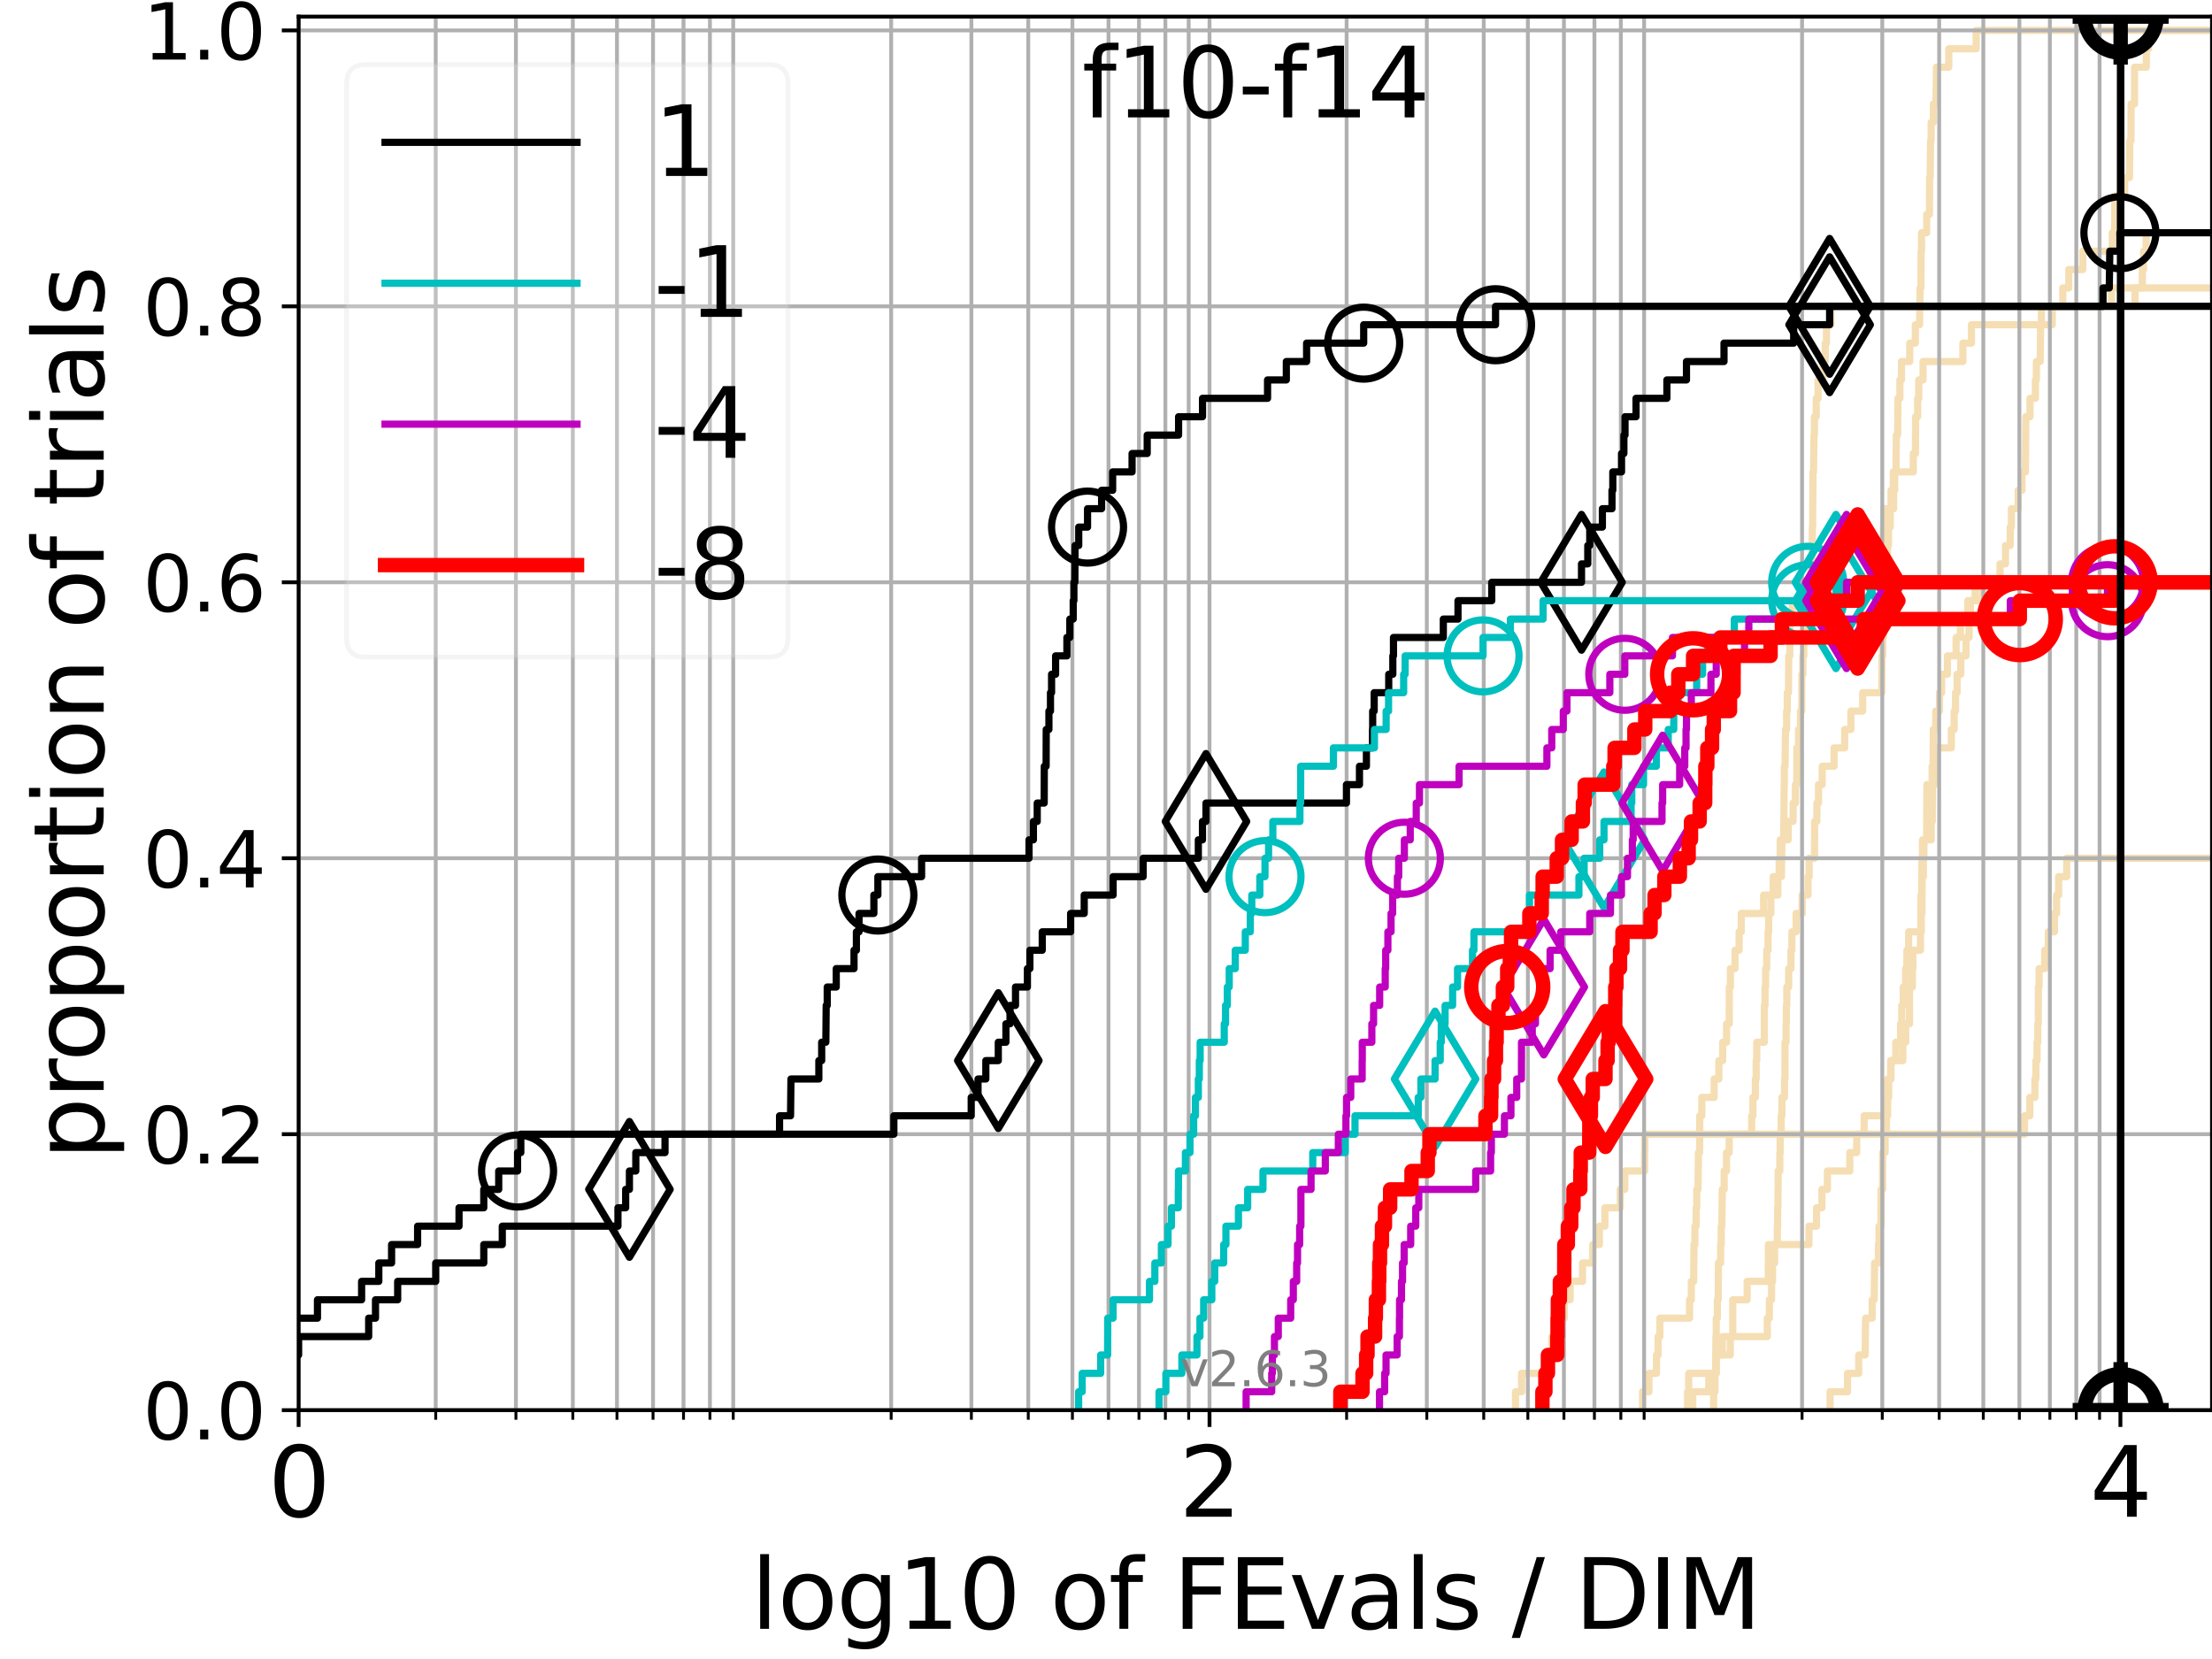 <?xml version="1.0" encoding="utf-8" standalone="no"?>
<!DOCTYPE svg PUBLIC "-//W3C//DTD SVG 1.1//EN"
  "http://www.w3.org/Graphics/SVG/1.1/DTD/svg11.dtd">
<svg height="345.6pt" version="1.1" viewBox="0 0 460.8 345.6" width="460.8pt" xmlns="http://www.w3.org/2000/svg" xmlns:xlink="http://www.w3.org/1999/xlink">
 <defs>
  <style type="text/css">*{stroke-linecap:butt;stroke-linejoin:round;}</style>
 </defs>
 <g id="figure_1">
  <g id="patch_1">
   <path d="M 0 345.6 
L 460.8 345.6 
L 460.8 0 
L 0 0 
z
" style="fill:#ffffff;"/>
  </g>
  <g id="axes_1">
   <g id="patch_2">
    <path d="M 62.208 293.76 
L 460.8 293.76 
L 460.8 3.456 
L 62.208 3.456 
z
" style="fill:#ffffff;"/>
   </g>
   <g id="line2d_1"/>
   <g id="line2d_2">
    <path clip-path="url(#p1150ae50be)" d="M 351.565 293.76 
L 351.565 289.928 
L 351.792 289.928 
L 351.792 286.095 
L 357.521 286.095 
L 357.521 282.263 
L 358.789 282.263 
L 358.789 278.43 
L 368.156 278.43 
L 368.156 274.598 
L 368.59 274.598 
L 368.59 270.766 
L 369.05 270.766 
L 369.05 266.933 
L 369.254 266.933 
L 369.254 263.101 
L 369.687 263.101 
L 369.687 259.268 
L 370.246 259.268 
L 370.246 255.436 
L 370.313 255.436 
L 370.313 251.604 
L 370.388 251.604 
L 370.388 247.771 
L 370.42 247.771 
L 370.42 243.939 
L 370.775 243.939 
L 370.775 240.106 
L 370.835 240.106 
L 370.835 236.274 
L 371.053 236.274 
L 371.053 232.442 
L 371.204 232.442 
L 371.204 228.609 
L 371.742 228.609 
L 371.742 224.777 
L 371.843 224.777 
L 371.843 220.944 
L 371.848 220.944 
L 371.848 217.112 
L 372.075 217.112 
L 372.075 213.28 
L 372.129 213.28 
L 372.129 209.447 
L 372.23 209.447 
L 372.23 205.615 
L 372.608 205.615 
L 372.608 201.782 
L 373.089 201.782 
L 373.089 197.95 
L 373.286 197.95 
L 373.286 194.118 
L 374.163 194.118 
L 374.163 190.285 
L 375.435 190.285 
L 375.435 186.453 
L 376.644 186.453 
L 376.644 182.621 
L 376.871 182.621 
L 376.871 178.788 
L 378.001 178.788 
L 378.001 174.956 
L 378.014 174.956 
L 378.014 171.123 
L 378.494 171.123 
L 378.494 167.291 
L 378.827 167.291 
L 378.827 163.459 
L 379.602 163.459 
L 379.602 159.626 
L 382.067 159.626 
L 382.067 155.794 
L 384.287 155.794 
L 384.287 151.961 
L 385.581 151.961 
L 385.581 148.129 
L 388.027 148.129 
L 388.027 144.297 
L 392.017 144.297 
L 392.017 140.464 
L 392.049 140.464 
L 392.049 136.632 
L 392.209 136.632 
L 392.209 132.799 
L 392.356 132.799 
L 392.356 128.967 
L 392.53 128.967 
L 392.53 125.135 
L 392.537 125.135 
L 392.537 121.302 
L 393.116 121.302 
L 393.116 117.47 
L 393.194 117.47 
L 393.194 113.637 
L 393.41 113.637 
L 393.41 109.805 
L 393.77 109.805 
L 393.77 105.973 
L 393.939 105.973 
L 393.939 102.14 
L 394.404 102.14 
L 394.404 98.308 
L 398.574 98.308 
L 398.574 94.475 
L 399.032 94.475 
L 399.032 90.643 
L 399.056 90.643 
L 399.056 86.811 
L 399.478 86.811 
L 399.478 82.978 
L 399.717 82.978 
L 399.717 79.146 
L 400.61 79.146 
L 400.61 75.313 
L 408.909 75.313 
L 408.909 71.481 
L 410.687 71.481 
L 410.687 67.649 
L 425.252 67.649 
L 425.252 63.816 
L 439.827 63.816 
L 439.827 59.984 
L 439.827 59.984 
L 439.827 59.984 
L 460.8 59.984 
" style="fill:none;stroke:#f5deb3;stroke-linecap:square;stroke-width:1.5;"/>
   </g>
   <g id="line2d_3"/>
   <g id="line2d_4"/>
   <g id="line2d_5">
    <path clip-path="url(#p1150ae50be)" d="M 342.179 293.76 
L 342.179 289.928 
L 343.508 289.928 
L 343.508 286.095 
L 345.073 286.095 
L 345.073 282.263 
L 345.416 282.263 
L 345.416 278.43 
L 345.785 278.43 
L 345.785 274.598 
L 351.966 274.598 
L 351.966 270.766 
L 352.333 270.766 
L 352.333 266.933 
L 352.825 266.933 
L 352.886 259.268 
L 353.081 259.268 
L 353.081 255.436 
L 353.338 255.436 
L 353.338 251.604 
L 353.465 251.604 
L 353.465 247.771 
L 353.723 247.771 
L 353.819 240.106 
L 354.057 240.106 
L 354.082 232.442 
L 354.52 232.442 
L 354.52 228.609 
L 357.088 228.609 
L 357.088 224.777 
L 358.072 224.777 
L 358.072 220.944 
L 358.862 220.944 
L 358.862 217.112 
L 359.681 217.112 
L 359.681 213.28 
L 360.229 213.28 
L 360.247 205.615 
L 360.467 205.615 
L 360.467 201.782 
L 361.43 201.782 
L 361.43 197.95 
L 362.288 197.95 
L 362.288 194.118 
L 362.742 194.118 
L 362.742 190.285 
L 367.39 190.285 
L 367.39 186.453 
L 369.389 186.453 
L 369.389 182.621 
L 371.101 182.621 
L 371.208 174.956 
L 371.577 174.956 
L 371.676 163.459 
L 371.706 163.459 
L 371.706 159.626 
L 371.862 159.626 
L 371.954 151.961 
L 372.185 151.961 
L 372.185 148.129 
L 372.321 148.129 
L 372.321 144.297 
L 372.572 144.297 
L 372.623 136.632 
L 372.847 136.632 
L 372.866 128.967 
L 373.393 128.967 
L 373.393 125.135 
L 376.035 125.135 
L 376.035 121.302 
L 377.221 121.302 
L 377.221 117.47 
L 377.453 117.47 
L 377.55 109.805 
L 377.608 109.805 
L 377.682 98.308 
L 377.785 98.308 
L 377.892 90.643 
L 377.982 90.643 
L 377.982 86.811 
L 378.358 86.811 
L 378.358 82.978 
L 378.743 82.978 
L 378.743 79.146 
L 379.742 79.146 
L 379.742 75.313 
L 380.233 75.313 
L 380.233 71.481 
L 380.486 71.481 
L 380.486 67.649 
L 381.444 67.649 
L 381.444 63.816 
L 444.769 63.816 
L 444.769 59.984 
L 446.291 59.984 
L 446.291 56.151 
L 446.546 56.151 
L 446.546 52.319 
L 447.088 52.319 
L 447.088 48.487 
L 461.8 48.487 
L 461.8 48.487 
" style="fill:none;stroke:#f5deb3;stroke-linecap:square;stroke-width:1.5;"/>
   </g>
   <g id="line2d_6">
    <path clip-path="url(#p1150ae50be)" style="fill:none;stroke:#f5deb3;stroke-linecap:square;stroke-width:1.5;"/>
   </g>
   <g id="line2d_7"/>
   <g id="line2d_8"/>
   <g id="line2d_9"/>
   <g id="line2d_10"/>
   <g id="line2d_11">
    <path clip-path="url(#p1150ae50be)" style="fill:none;stroke:#f5deb3;stroke-linecap:square;stroke-width:1.5;"/>
   </g>
   <g id="line2d_12"/>
   <g id="line2d_13">
    <path clip-path="url(#p1150ae50be)" d="M 315.708 293.76 
L 315.708 289.928 
L 316.978 289.928 
L 316.978 286.095 
L 322.654 286.095 
L 322.654 282.263 
L 323.276 282.263 
L 323.276 278.43 
L 325.135 278.43 
L 325.135 274.598 
L 325.879 274.598 
L 325.879 270.766 
L 327.081 270.766 
L 327.081 266.933 
L 329.662 266.933 
L 329.662 263.101 
L 331.801 263.101 
L 331.801 259.268 
L 333.18 259.268 
L 333.18 255.436 
L 334.34 255.436 
L 334.34 251.604 
L 337.532 251.604 
L 337.532 247.771 
L 338.486 247.771 
L 338.486 243.939 
L 342.602 243.939 
L 342.602 240.106 
L 342.654 240.106 
L 342.654 236.274 
L 388.332 236.274 
L 388.332 232.442 
L 392.937 232.442 
L 392.937 228.609 
L 393.212 228.609 
L 393.212 224.777 
L 393.85 224.777 
L 393.85 220.944 
L 396.396 220.944 
L 396.396 217.112 
L 396.993 217.112 
L 396.993 213.28 
L 397.779 213.28 
L 397.779 209.447 
L 397.787 209.447 
L 397.787 205.615 
L 398.386 205.615 
L 398.386 201.782 
L 398.478 201.782 
L 398.478 197.95 
L 400.071 197.95 
L 400.071 194.118 
L 400.235 194.118 
L 400.235 190.285 
L 400.385 190.285 
L 400.385 186.453 
L 400.407 186.453 
L 400.407 182.621 
L 400.682 182.621 
L 400.682 178.788 
L 400.79 178.788 
L 400.79 174.956 
L 402.311 174.956 
L 402.311 171.123 
L 402.532 171.123 
L 402.532 167.291 
L 402.561 167.291 
L 402.561 163.459 
L 403.012 163.459 
L 403.012 159.626 
L 403.125 159.626 
L 403.125 155.794 
L 406.493 155.794 
L 406.493 151.961 
L 407.087 151.961 
L 407.087 148.129 
L 407.371 148.129 
L 407.371 144.297 
L 407.704 144.297 
L 407.704 140.464 
L 408.474 140.464 
L 408.474 136.632 
L 409.571 136.632 
L 409.571 132.799 
L 410.194 132.799 
L 410.194 128.967 
L 410.467 128.967 
L 410.467 125.135 
L 411.466 125.135 
L 411.466 121.302 
L 411.466 121.302 
L 411.466 121.302 
L 460.8 121.302 
" style="fill:none;stroke:#f5deb3;stroke-linecap:square;stroke-width:1.5;"/>
   </g>
   <g id="line2d_14"/>
   <g id="line2d_15"/>
   <g id="line2d_16"/>
   <g id="line2d_17">
    <path clip-path="url(#p1150ae50be)" d="M 381.237 293.76 
L 381.237 289.928 
L 384.871 289.928 
L 384.871 286.095 
L 387.209 286.095 
L 387.209 282.263 
L 388.531 282.263 
L 388.639 274.598 
L 390 274.598 
L 390 270.766 
L 390.425 270.766 
L 390.517 263.101 
L 391.309 263.101 
L 391.309 259.268 
L 391.435 259.268 
L 391.435 255.436 
L 391.845 255.436 
L 391.859 247.771 
L 392.196 247.771 
L 392.202 240.106 
L 392.7 240.106 
L 392.7 236.274 
L 392.984 236.274 
L 392.984 232.442 
L 393.227 232.442 
L 393.227 228.609 
L 393.448 228.609 
L 393.448 224.777 
L 393.942 224.777 
L 393.942 220.944 
L 394.94 220.944 
L 394.94 217.112 
L 395.92 217.112 
L 395.92 213.28 
L 396.17 213.28 
L 396.17 209.447 
L 396.482 209.447 
L 396.482 205.615 
L 396.986 205.615 
L 396.986 201.782 
L 397.241 201.782 
L 397.241 197.95 
L 397.605 197.95 
L 397.605 194.118 
L 400.138 194.118 
L 400.168 186.453 
L 400.32 186.453 
L 400.387 178.788 
L 400.491 178.788 
L 400.491 174.956 
L 401.353 174.956 
L 401.41 163.459 
L 402.497 163.459 
L 402.497 159.626 
L 402.698 159.626 
L 402.742 151.961 
L 403.251 151.961 
L 403.251 148.129 
L 404.029 148.129 
L 404.029 144.297 
L 404.487 144.297 
L 404.487 140.464 
L 405.688 140.464 
L 405.688 136.632 
L 407.492 136.632 
L 407.492 132.799 
L 408.384 132.799 
L 408.384 128.967 
L 409.946 128.967 
L 409.946 125.135 
L 412.953 125.135 
L 412.953 121.302 
L 416.637 121.302 
L 416.637 117.47 
L 417.783 117.47 
L 417.783 113.637 
L 418.76 113.637 
L 418.76 109.805 
L 419.012 109.805 
L 419.012 105.973 
L 420.43 105.973 
L 420.43 102.14 
L 421.206 102.14 
L 421.206 98.308 
L 421.924 98.308 
L 422.024 86.811 
L 422.887 86.811 
L 422.887 82.978 
L 424.007 82.978 
L 424.007 79.146 
L 424.219 79.146 
L 424.219 75.313 
L 425.007 75.313 
L 425.098 67.649 
L 427.522 67.649 
L 427.522 63.816 
L 429.711 63.816 
L 429.711 59.984 
L 430.968 59.984 
L 430.968 56.151 
L 433.88 56.151 
L 433.88 52.319 
L 440.026 52.319 
L 440.026 48.487 
L 440.528 48.487 
L 440.538 40.822 
L 442.608 40.822 
L 442.608 36.989 
L 443.606 36.989 
L 443.694 29.325 
L 443.917 29.325 
L 443.958 21.66 
L 444.661 21.66 
L 444.663 13.995 
L 447.12 13.995 
L 447.12 10.163 
L 447.576 10.163 
L 447.576 6.33 
L 447.576 6.33 
L 460.8 6.33 
L 460.8 6.33 
" style="fill:none;stroke:#f5deb3;stroke-linecap:square;stroke-width:1.5;"/>
   </g>
   <g id="line2d_18">
    <path clip-path="url(#p1150ae50be)" d="M 352.63 293.76 
L 352.63 289.928 
L 355.971 289.928 
L 355.971 286.095 
L 357.513 286.095 
L 357.513 282.263 
L 360.451 282.263 
L 360.451 278.43 
L 360.962 278.43 
L 360.962 274.598 
L 360.97 274.598 
L 360.97 270.766 
L 363.964 270.766 
L 363.964 266.933 
L 368.354 266.933 
L 368.354 263.101 
L 368.393 263.101 
L 368.393 259.268 
L 376.842 259.268 
L 376.842 255.436 
L 378.415 255.436 
L 378.415 251.604 
L 379.537 251.604 
L 379.537 247.771 
L 380.68 247.771 
L 380.68 243.939 
L 385.351 243.939 
L 385.351 240.106 
L 386.788 240.106 
L 386.788 236.274 
L 421.743 236.274 
L 421.743 232.442 
L 422.857 232.442 
L 422.857 228.609 
L 423.905 228.609 
L 423.905 224.777 
L 424.118 224.777 
L 424.118 220.944 
L 424.355 220.944 
L 424.355 217.112 
L 424.505 217.112 
L 424.505 213.28 
L 424.62 213.28 
L 424.62 209.447 
L 424.636 209.447 
L 424.636 205.615 
L 424.775 205.615 
L 424.775 201.782 
L 425.951 201.782 
L 425.951 197.95 
L 426.704 197.95 
L 426.704 194.118 
L 427.976 194.118 
L 427.976 190.285 
L 428.422 190.285 
L 428.422 186.453 
L 428.854 186.453 
L 428.854 182.621 
L 430.533 182.621 
L 430.533 178.788 
L 430.533 178.788 
L 430.533 178.788 
L 460.8 178.788 
" style="fill:none;stroke:#f5deb3;stroke-linecap:square;stroke-width:1.5;"/>
   </g>
   <g id="line2d_19">
    <path clip-path="url(#p1150ae50be)" d="M 356.985 293.76 
L 356.985 289.928 
L 357.259 289.928 
L 357.259 286.095 
L 357.377 286.095 
L 357.463 278.43 
L 357.529 278.43 
L 357.529 274.598 
L 357.755 274.598 
L 357.755 270.766 
L 357.945 270.766 
L 357.973 263.101 
L 358.441 263.101 
L 358.441 259.268 
L 358.562 259.268 
L 358.562 255.436 
L 358.698 255.436 
L 358.784 247.771 
L 359.176 247.771 
L 359.176 243.939 
L 359.667 243.939 
L 359.667 240.106 
L 360.218 240.106 
L 360.218 236.274 
L 364.907 236.274 
L 364.907 232.442 
L 365.164 232.442 
L 365.164 228.609 
L 365.688 228.609 
L 365.688 224.777 
L 365.845 224.777 
L 365.845 220.944 
L 365.965 220.944 
L 365.965 217.112 
L 367.544 217.112 
L 367.553 209.447 
L 367.69 209.447 
L 367.69 205.615 
L 367.809 205.615 
L 367.809 201.782 
L 368.042 201.782 
L 368.042 197.95 
L 368.319 197.95 
L 368.319 194.118 
L 368.443 194.118 
L 368.443 190.285 
L 368.905 190.285 
L 368.905 186.453 
L 370.361 186.453 
L 370.361 182.621 
L 370.633 182.621 
L 370.633 178.788 
L 370.855 178.788 
L 370.855 174.956 
L 372.498 174.956 
L 372.498 171.123 
L 373.541 171.123 
L 373.541 167.291 
L 374.022 167.291 
L 374.022 163.459 
L 374.307 163.459 
L 374.315 155.794 
L 374.655 155.794 
L 374.655 151.961 
L 375.07 151.961 
L 375.07 148.129 
L 375.346 148.129 
L 375.353 140.464 
L 375.576 140.464 
L 375.576 136.632 
L 375.774 136.632 
L 375.774 132.799 
L 376.45 132.799 
L 376.45 128.967 
L 376.814 128.967 
L 376.814 125.135 
L 377.721 125.135 
L 377.721 121.302 
L 389.455 121.302 
L 389.455 117.47 
L 389.711 117.47 
L 389.711 113.637 
L 392.32 113.637 
L 392.32 109.805 
L 392.433 109.805 
L 392.433 105.973 
L 394.481 105.973 
L 394.481 102.14 
L 394.699 102.14 
L 394.699 98.308 
L 394.969 98.308 
L 395.042 90.643 
L 395.305 90.643 
L 395.386 82.978 
L 395.784 82.978 
L 395.784 79.146 
L 396.118 79.146 
L 396.118 75.313 
L 397.835 75.313 
L 397.835 71.481 
L 398.995 71.481 
L 398.995 67.649 
L 399.883 67.649 
L 399.986 59.984 
L 400.172 59.984 
L 400.197 52.319 
L 400.289 52.319 
L 400.289 48.487 
L 401.365 48.487 
L 401.365 44.654 
L 401.939 44.654 
L 401.977 36.989 
L 402.09 36.989 
L 402.168 29.325 
L 402.296 29.325 
L 402.296 25.492 
L 402.76 25.492 
L 402.76 21.66 
L 403.296 21.66 
L 403.395 13.995 
L 405.965 13.995 
L 405.965 10.163 
L 411.671 10.163 
L 411.671 6.33 
L 411.671 6.33 
L 460.8 6.33 
L 460.8 6.33 
" style="fill:none;stroke:#f5deb3;stroke-linecap:square;stroke-width:1.5;"/>
   </g>
   <g id="line2d_20"/>
   <g id="matplotlib.axis_1">
    <g id="xtick_1">
     <g id="line2d_21">
      <path clip-path="url(#p1150ae50be)" d="M 62.208 293.76 
L 62.208 3.456 
" style="fill:none;stroke:#b0b0b0;stroke-linecap:square;stroke-width:0.8;"/>
     </g>
     <g id="line2d_22">
      <defs>
       <path d="M 0 0 
L 0 3.5 
" id="m54f31cceba" style="stroke:#000000;stroke-width:0.8;"/>
      </defs>
      <g>
       <use style="stroke:#000000;stroke-width:0.8;" x="62.208" xlink:href="#m54f31cceba" y="293.76"/>
      </g>
     </g>
     <g id="text_1">
      <!-- 0 -->
      <g transform="translate(55.846 315.957)scale(0.2 -0.2)">
       <defs>
        <path d="M 2034 4250 
Q 1547 4250 1301 3770 
Q 1056 3291 1056 2328 
Q 1056 1369 1301 889 
Q 1547 409 2034 409 
Q 2525 409 2770 889 
Q 3016 1369 3016 2328 
Q 3016 3291 2770 3770 
Q 2525 4250 2034 4250 
z
M 2034 4750 
Q 2819 4750 3233 4129 
Q 3647 3509 3647 2328 
Q 3647 1150 3233 529 
Q 2819 -91 2034 -91 
Q 1250 -91 836 529 
Q 422 1150 422 2328 
Q 422 3509 836 4129 
Q 1250 4750 2034 4750 
z
" id="DejaVuSans-30" transform="scale(0.016)"/>
       </defs>
       <use xlink:href="#DejaVuSans-30"/>
      </g>
     </g>
    </g>
    <g id="xtick_2">
     <g id="line2d_23">
      <path clip-path="url(#p1150ae50be)" d="M 251.965 293.76 
L 251.965 3.456 
" style="fill:none;stroke:#b0b0b0;stroke-linecap:square;stroke-width:0.8;"/>
     </g>
     <g id="line2d_24">
      <g>
       <use style="stroke:#000000;stroke-width:0.8;" x="251.965" xlink:href="#m54f31cceba" y="293.76"/>
      </g>
     </g>
     <g id="text_2">
      <!-- 2 -->
      <g transform="translate(245.602 315.957)scale(0.2 -0.2)">
       <defs>
        <path d="M 1228 531 
L 3431 531 
L 3431 0 
L 469 0 
L 469 531 
Q 828 903 1448 1529 
Q 2069 2156 2228 2338 
Q 2531 2678 2651 2914 
Q 2772 3150 2772 3378 
Q 2772 3750 2511 3984 
Q 2250 4219 1831 4219 
Q 1534 4219 1204 4116 
Q 875 4013 500 3803 
L 500 4441 
Q 881 4594 1212 4672 
Q 1544 4750 1819 4750 
Q 2544 4750 2975 4387 
Q 3406 4025 3406 3419 
Q 3406 3131 3298 2873 
Q 3191 2616 2906 2266 
Q 2828 2175 2409 1742 
Q 1991 1309 1228 531 
z
" id="DejaVuSans-32" transform="scale(0.016)"/>
       </defs>
       <use xlink:href="#DejaVuSans-32"/>
      </g>
     </g>
    </g>
    <g id="xtick_3">
     <g id="line2d_25">
      <path clip-path="url(#p1150ae50be)" d="M 441.722 293.76 
L 441.722 3.456 
" style="fill:none;stroke:#b0b0b0;stroke-linecap:square;stroke-width:0.8;"/>
     </g>
     <g id="line2d_26">
      <g>
       <use style="stroke:#000000;stroke-width:0.8;" x="441.722" xlink:href="#m54f31cceba" y="293.76"/>
      </g>
     </g>
     <g id="text_3">
      <!-- 4 -->
      <g transform="translate(435.359 315.957)scale(0.2 -0.2)">
       <defs>
        <path d="M 2419 4116 
L 825 1625 
L 2419 1625 
L 2419 4116 
z
M 2253 4666 
L 3047 4666 
L 3047 1625 
L 3713 1625 
L 3713 1100 
L 3047 1100 
L 3047 0 
L 2419 0 
L 2419 1100 
L 313 1100 
L 313 1709 
L 2253 4666 
z
" id="DejaVuSans-34" transform="scale(0.016)"/>
       </defs>
       <use xlink:href="#DejaVuSans-34"/>
      </g>
     </g>
    </g>
    <g id="xtick_4">
     <g id="line2d_27">
      <path clip-path="url(#p1150ae50be)" d="M 90.769 293.76 
L 90.769 3.456 
" style="fill:none;stroke:#b0b0b0;stroke-linecap:square;stroke-width:0.8;"/>
     </g>
     <g id="line2d_28">
      <defs>
       <path d="M 0 0 
L 0 2 
" id="m5793e84527" style="stroke:#000000;stroke-width:0.6;"/>
      </defs>
      <g>
       <use style="stroke:#000000;stroke-width:0.6;" x="90.769" xlink:href="#m5793e84527" y="293.76"/>
      </g>
     </g>
    </g>
    <g id="xtick_5">
     <g id="line2d_29">
      <path clip-path="url(#p1150ae50be)" d="M 107.476 293.76 
L 107.476 3.456 
" style="fill:none;stroke:#b0b0b0;stroke-linecap:square;stroke-width:0.8;"/>
     </g>
     <g id="line2d_30">
      <g>
       <use style="stroke:#000000;stroke-width:0.6;" x="107.476" xlink:href="#m5793e84527" y="293.76"/>
      </g>
     </g>
    </g>
    <g id="xtick_6">
     <g id="line2d_31">
      <path clip-path="url(#p1150ae50be)" d="M 119.33 293.76 
L 119.33 3.456 
" style="fill:none;stroke:#b0b0b0;stroke-linecap:square;stroke-width:0.8;"/>
     </g>
     <g id="line2d_32">
      <g>
       <use style="stroke:#000000;stroke-width:0.6;" x="119.33" xlink:href="#m5793e84527" y="293.76"/>
      </g>
     </g>
    </g>
    <g id="xtick_7">
     <g id="line2d_33">
      <path clip-path="url(#p1150ae50be)" d="M 128.525 293.76 
L 128.525 3.456 
" style="fill:none;stroke:#b0b0b0;stroke-linecap:square;stroke-width:0.8;"/>
     </g>
     <g id="line2d_34">
      <g>
       <use style="stroke:#000000;stroke-width:0.6;" x="128.525" xlink:href="#m5793e84527" y="293.76"/>
      </g>
     </g>
    </g>
    <g id="xtick_8">
     <g id="line2d_35">
      <path clip-path="url(#p1150ae50be)" d="M 136.038 293.76 
L 136.038 3.456 
" style="fill:none;stroke:#b0b0b0;stroke-linecap:square;stroke-width:0.8;"/>
     </g>
     <g id="line2d_36">
      <g>
       <use style="stroke:#000000;stroke-width:0.6;" x="136.038" xlink:href="#m5793e84527" y="293.76"/>
      </g>
     </g>
    </g>
    <g id="xtick_9">
     <g id="line2d_37">
      <path clip-path="url(#p1150ae50be)" d="M 142.39 293.76 
L 142.39 3.456 
" style="fill:none;stroke:#b0b0b0;stroke-linecap:square;stroke-width:0.8;"/>
     </g>
     <g id="line2d_38">
      <g>
       <use style="stroke:#000000;stroke-width:0.6;" x="142.39" xlink:href="#m5793e84527" y="293.76"/>
      </g>
     </g>
    </g>
    <g id="xtick_10">
     <g id="line2d_39">
      <path clip-path="url(#p1150ae50be)" d="M 147.892 293.76 
L 147.892 3.456 
" style="fill:none;stroke:#b0b0b0;stroke-linecap:square;stroke-width:0.8;"/>
     </g>
     <g id="line2d_40">
      <g>
       <use style="stroke:#000000;stroke-width:0.6;" x="147.892" xlink:href="#m5793e84527" y="293.76"/>
      </g>
     </g>
    </g>
    <g id="xtick_11">
     <g id="line2d_41">
      <path clip-path="url(#p1150ae50be)" d="M 152.745 293.76 
L 152.745 3.456 
" style="fill:none;stroke:#b0b0b0;stroke-linecap:square;stroke-width:0.8;"/>
     </g>
     <g id="line2d_42">
      <g>
       <use style="stroke:#000000;stroke-width:0.6;" x="152.745" xlink:href="#m5793e84527" y="293.76"/>
      </g>
     </g>
    </g>
    <g id="xtick_12">
     <g id="line2d_43">
      <path clip-path="url(#p1150ae50be)" d="M 185.648 293.76 
L 185.648 3.456 
" style="fill:none;stroke:#b0b0b0;stroke-linecap:square;stroke-width:0.8;"/>
     </g>
     <g id="line2d_44">
      <g>
       <use style="stroke:#000000;stroke-width:0.6;" x="185.648" xlink:href="#m5793e84527" y="293.76"/>
      </g>
     </g>
    </g>
    <g id="xtick_13">
     <g id="line2d_45">
      <path clip-path="url(#p1150ae50be)" d="M 202.355 293.76 
L 202.355 3.456 
" style="fill:none;stroke:#b0b0b0;stroke-linecap:square;stroke-width:0.8;"/>
     </g>
     <g id="line2d_46">
      <g>
       <use style="stroke:#000000;stroke-width:0.6;" x="202.355" xlink:href="#m5793e84527" y="293.76"/>
      </g>
     </g>
    </g>
    <g id="xtick_14">
     <g id="line2d_47">
      <path clip-path="url(#p1150ae50be)" d="M 214.209 293.76 
L 214.209 3.456 
" style="fill:none;stroke:#b0b0b0;stroke-linecap:square;stroke-width:0.8;"/>
     </g>
     <g id="line2d_48">
      <g>
       <use style="stroke:#000000;stroke-width:0.6;" x="214.209" xlink:href="#m5793e84527" y="293.76"/>
      </g>
     </g>
    </g>
    <g id="xtick_15">
     <g id="line2d_49">
      <path clip-path="url(#p1150ae50be)" d="M 223.404 293.76 
L 223.404 3.456 
" style="fill:none;stroke:#b0b0b0;stroke-linecap:square;stroke-width:0.8;"/>
     </g>
     <g id="line2d_50">
      <g>
       <use style="stroke:#000000;stroke-width:0.6;" x="223.404" xlink:href="#m5793e84527" y="293.76"/>
      </g>
     </g>
    </g>
    <g id="xtick_16">
     <g id="line2d_51">
      <path clip-path="url(#p1150ae50be)" d="M 230.916 293.76 
L 230.916 3.456 
" style="fill:none;stroke:#b0b0b0;stroke-linecap:square;stroke-width:0.8;"/>
     </g>
     <g id="line2d_52">
      <g>
       <use style="stroke:#000000;stroke-width:0.6;" x="230.916" xlink:href="#m5793e84527" y="293.76"/>
      </g>
     </g>
    </g>
    <g id="xtick_17">
     <g id="line2d_53">
      <path clip-path="url(#p1150ae50be)" d="M 237.268 293.76 
L 237.268 3.456 
" style="fill:none;stroke:#b0b0b0;stroke-linecap:square;stroke-width:0.8;"/>
     </g>
     <g id="line2d_54">
      <g>
       <use style="stroke:#000000;stroke-width:0.6;" x="237.268" xlink:href="#m5793e84527" y="293.76"/>
      </g>
     </g>
    </g>
    <g id="xtick_18">
     <g id="line2d_55">
      <path clip-path="url(#p1150ae50be)" d="M 242.77 293.76 
L 242.77 3.456 
" style="fill:none;stroke:#b0b0b0;stroke-linecap:square;stroke-width:0.8;"/>
     </g>
     <g id="line2d_56">
      <g>
       <use style="stroke:#000000;stroke-width:0.6;" x="242.77" xlink:href="#m5793e84527" y="293.76"/>
      </g>
     </g>
    </g>
    <g id="xtick_19">
     <g id="line2d_57">
      <path clip-path="url(#p1150ae50be)" d="M 247.623 293.76 
L 247.623 3.456 
" style="fill:none;stroke:#b0b0b0;stroke-linecap:square;stroke-width:0.8;"/>
     </g>
     <g id="line2d_58">
      <g>
       <use style="stroke:#000000;stroke-width:0.6;" x="247.623" xlink:href="#m5793e84527" y="293.76"/>
      </g>
     </g>
    </g>
    <g id="xtick_20">
     <g id="line2d_59">
      <path clip-path="url(#p1150ae50be)" d="M 280.526 293.76 
L 280.526 3.456 
" style="fill:none;stroke:#b0b0b0;stroke-linecap:square;stroke-width:0.8;"/>
     </g>
     <g id="line2d_60">
      <g>
       <use style="stroke:#000000;stroke-width:0.6;" x="280.526" xlink:href="#m5793e84527" y="293.76"/>
      </g>
     </g>
    </g>
    <g id="xtick_21">
     <g id="line2d_61">
      <path clip-path="url(#p1150ae50be)" d="M 297.233 293.76 
L 297.233 3.456 
" style="fill:none;stroke:#b0b0b0;stroke-linecap:square;stroke-width:0.8;"/>
     </g>
     <g id="line2d_62">
      <g>
       <use style="stroke:#000000;stroke-width:0.6;" x="297.233" xlink:href="#m5793e84527" y="293.76"/>
      </g>
     </g>
    </g>
    <g id="xtick_22">
     <g id="line2d_63">
      <path clip-path="url(#p1150ae50be)" d="M 309.087 293.76 
L 309.087 3.456 
" style="fill:none;stroke:#b0b0b0;stroke-linecap:square;stroke-width:0.8;"/>
     </g>
     <g id="line2d_64">
      <g>
       <use style="stroke:#000000;stroke-width:0.6;" x="309.087" xlink:href="#m5793e84527" y="293.76"/>
      </g>
     </g>
    </g>
    <g id="xtick_23">
     <g id="line2d_65">
      <path clip-path="url(#p1150ae50be)" d="M 318.282 293.76 
L 318.282 3.456 
" style="fill:none;stroke:#b0b0b0;stroke-linecap:square;stroke-width:0.8;"/>
     </g>
     <g id="line2d_66">
      <g>
       <use style="stroke:#000000;stroke-width:0.6;" x="318.282" xlink:href="#m5793e84527" y="293.76"/>
      </g>
     </g>
    </g>
    <g id="xtick_24">
     <g id="line2d_67">
      <path clip-path="url(#p1150ae50be)" d="M 325.795 293.76 
L 325.795 3.456 
" style="fill:none;stroke:#b0b0b0;stroke-linecap:square;stroke-width:0.8;"/>
     </g>
     <g id="line2d_68">
      <g>
       <use style="stroke:#000000;stroke-width:0.6;" x="325.795" xlink:href="#m5793e84527" y="293.76"/>
      </g>
     </g>
    </g>
    <g id="xtick_25">
     <g id="line2d_69">
      <path clip-path="url(#p1150ae50be)" d="M 332.146 293.76 
L 332.146 3.456 
" style="fill:none;stroke:#b0b0b0;stroke-linecap:square;stroke-width:0.8;"/>
     </g>
     <g id="line2d_70">
      <g>
       <use style="stroke:#000000;stroke-width:0.6;" x="332.146" xlink:href="#m5793e84527" y="293.76"/>
      </g>
     </g>
    </g>
    <g id="xtick_26">
     <g id="line2d_71">
      <path clip-path="url(#p1150ae50be)" d="M 337.649 293.76 
L 337.649 3.456 
" style="fill:none;stroke:#b0b0b0;stroke-linecap:square;stroke-width:0.8;"/>
     </g>
     <g id="line2d_72">
      <g>
       <use style="stroke:#000000;stroke-width:0.6;" x="337.649" xlink:href="#m5793e84527" y="293.76"/>
      </g>
     </g>
    </g>
    <g id="xtick_27">
     <g id="line2d_73">
      <path clip-path="url(#p1150ae50be)" d="M 342.502 293.76 
L 342.502 3.456 
" style="fill:none;stroke:#b0b0b0;stroke-linecap:square;stroke-width:0.8;"/>
     </g>
     <g id="line2d_74">
      <g>
       <use style="stroke:#000000;stroke-width:0.6;" x="342.502" xlink:href="#m5793e84527" y="293.76"/>
      </g>
     </g>
    </g>
    <g id="xtick_28">
     <g id="line2d_75">
      <path clip-path="url(#p1150ae50be)" d="M 375.404 293.76 
L 375.404 3.456 
" style="fill:none;stroke:#b0b0b0;stroke-linecap:square;stroke-width:0.8;"/>
     </g>
     <g id="line2d_76">
      <g>
       <use style="stroke:#000000;stroke-width:0.6;" x="375.404" xlink:href="#m5793e84527" y="293.76"/>
      </g>
     </g>
    </g>
    <g id="xtick_29">
     <g id="line2d_77">
      <path clip-path="url(#p1150ae50be)" d="M 392.112 293.76 
L 392.112 3.456 
" style="fill:none;stroke:#b0b0b0;stroke-linecap:square;stroke-width:0.8;"/>
     </g>
     <g id="line2d_78">
      <g>
       <use style="stroke:#000000;stroke-width:0.6;" x="392.112" xlink:href="#m5793e84527" y="293.76"/>
      </g>
     </g>
    </g>
    <g id="xtick_30">
     <g id="line2d_79">
      <path clip-path="url(#p1150ae50be)" d="M 403.966 293.76 
L 403.966 3.456 
" style="fill:none;stroke:#b0b0b0;stroke-linecap:square;stroke-width:0.8;"/>
     </g>
     <g id="line2d_80">
      <g>
       <use style="stroke:#000000;stroke-width:0.6;" x="403.966" xlink:href="#m5793e84527" y="293.76"/>
      </g>
     </g>
    </g>
    <g id="xtick_31">
     <g id="line2d_81">
      <path clip-path="url(#p1150ae50be)" d="M 413.16 293.76 
L 413.16 3.456 
" style="fill:none;stroke:#b0b0b0;stroke-linecap:square;stroke-width:0.8;"/>
     </g>
     <g id="line2d_82">
      <g>
       <use style="stroke:#000000;stroke-width:0.6;" x="413.16" xlink:href="#m5793e84527" y="293.76"/>
      </g>
     </g>
    </g>
    <g id="xtick_32">
     <g id="line2d_83">
      <path clip-path="url(#p1150ae50be)" d="M 420.673 293.76 
L 420.673 3.456 
" style="fill:none;stroke:#b0b0b0;stroke-linecap:square;stroke-width:0.8;"/>
     </g>
     <g id="line2d_84">
      <g>
       <use style="stroke:#000000;stroke-width:0.6;" x="420.673" xlink:href="#m5793e84527" y="293.76"/>
      </g>
     </g>
    </g>
    <g id="xtick_33">
     <g id="line2d_85">
      <path clip-path="url(#p1150ae50be)" d="M 427.025 293.76 
L 427.025 3.456 
" style="fill:none;stroke:#b0b0b0;stroke-linecap:square;stroke-width:0.8;"/>
     </g>
     <g id="line2d_86">
      <g>
       <use style="stroke:#000000;stroke-width:0.6;" x="427.025" xlink:href="#m5793e84527" y="293.76"/>
      </g>
     </g>
    </g>
    <g id="xtick_34">
     <g id="line2d_87">
      <path clip-path="url(#p1150ae50be)" d="M 432.527 293.76 
L 432.527 3.456 
" style="fill:none;stroke:#b0b0b0;stroke-linecap:square;stroke-width:0.8;"/>
     </g>
     <g id="line2d_88">
      <g>
       <use style="stroke:#000000;stroke-width:0.6;" x="432.527" xlink:href="#m5793e84527" y="293.76"/>
      </g>
     </g>
    </g>
    <g id="xtick_35">
     <g id="line2d_89">
      <path clip-path="url(#p1150ae50be)" d="M 437.38 293.76 
L 437.38 3.456 
" style="fill:none;stroke:#b0b0b0;stroke-linecap:square;stroke-width:0.8;"/>
     </g>
     <g id="line2d_90">
      <g>
       <use style="stroke:#000000;stroke-width:0.6;" x="437.38" xlink:href="#m5793e84527" y="293.76"/>
      </g>
     </g>
    </g>
    <g id="text_4">
     <!-- log10 of FEvals / DIM -->
     <g transform="translate(156.431 339.313)scale(0.2 -0.2)">
      <defs>
       <path d="M 603 4863 
L 1178 4863 
L 1178 0 
L 603 0 
L 603 4863 
z
" id="DejaVuSans-6c" transform="scale(0.016)"/>
       <path d="M 1959 3097 
Q 1497 3097 1228 2736 
Q 959 2375 959 1747 
Q 959 1119 1226 758 
Q 1494 397 1959 397 
Q 2419 397 2687 759 
Q 2956 1122 2956 1747 
Q 2956 2369 2687 2733 
Q 2419 3097 1959 3097 
z
M 1959 3584 
Q 2709 3584 3137 3096 
Q 3566 2609 3566 1747 
Q 3566 888 3137 398 
Q 2709 -91 1959 -91 
Q 1206 -91 779 398 
Q 353 888 353 1747 
Q 353 2609 779 3096 
Q 1206 3584 1959 3584 
z
" id="DejaVuSans-6f" transform="scale(0.016)"/>
       <path d="M 2906 1791 
Q 2906 2416 2648 2759 
Q 2391 3103 1925 3103 
Q 1463 3103 1205 2759 
Q 947 2416 947 1791 
Q 947 1169 1205 825 
Q 1463 481 1925 481 
Q 2391 481 2648 825 
Q 2906 1169 2906 1791 
z
M 3481 434 
Q 3481 -459 3084 -895 
Q 2688 -1331 1869 -1331 
Q 1566 -1331 1297 -1286 
Q 1028 -1241 775 -1147 
L 775 -588 
Q 1028 -725 1275 -790 
Q 1522 -856 1778 -856 
Q 2344 -856 2625 -561 
Q 2906 -266 2906 331 
L 2906 616 
Q 2728 306 2450 153 
Q 2172 0 1784 0 
Q 1141 0 747 490 
Q 353 981 353 1791 
Q 353 2603 747 3093 
Q 1141 3584 1784 3584 
Q 2172 3584 2450 3431 
Q 2728 3278 2906 2969 
L 2906 3500 
L 3481 3500 
L 3481 434 
z
" id="DejaVuSans-67" transform="scale(0.016)"/>
       <path d="M 794 531 
L 1825 531 
L 1825 4091 
L 703 3866 
L 703 4441 
L 1819 4666 
L 2450 4666 
L 2450 531 
L 3481 531 
L 3481 0 
L 794 0 
L 794 531 
z
" id="DejaVuSans-31" transform="scale(0.016)"/>
       <path id="DejaVuSans-20" transform="scale(0.016)"/>
       <path d="M 2375 4863 
L 2375 4384 
L 1825 4384 
Q 1516 4384 1395 4259 
Q 1275 4134 1275 3809 
L 1275 3500 
L 2222 3500 
L 2222 3053 
L 1275 3053 
L 1275 0 
L 697 0 
L 697 3053 
L 147 3053 
L 147 3500 
L 697 3500 
L 697 3744 
Q 697 4328 969 4595 
Q 1241 4863 1831 4863 
L 2375 4863 
z
" id="DejaVuSans-66" transform="scale(0.016)"/>
       <path d="M 628 4666 
L 3309 4666 
L 3309 4134 
L 1259 4134 
L 1259 2759 
L 3109 2759 
L 3109 2228 
L 1259 2228 
L 1259 0 
L 628 0 
L 628 4666 
z
" id="DejaVuSans-46" transform="scale(0.016)"/>
       <path d="M 628 4666 
L 3578 4666 
L 3578 4134 
L 1259 4134 
L 1259 2753 
L 3481 2753 
L 3481 2222 
L 1259 2222 
L 1259 531 
L 3634 531 
L 3634 0 
L 628 0 
L 628 4666 
z
" id="DejaVuSans-45" transform="scale(0.016)"/>
       <path d="M 191 3500 
L 800 3500 
L 1894 563 
L 2988 3500 
L 3597 3500 
L 2284 0 
L 1503 0 
L 191 3500 
z
" id="DejaVuSans-76" transform="scale(0.016)"/>
       <path d="M 2194 1759 
Q 1497 1759 1228 1600 
Q 959 1441 959 1056 
Q 959 750 1161 570 
Q 1363 391 1709 391 
Q 2188 391 2477 730 
Q 2766 1069 2766 1631 
L 2766 1759 
L 2194 1759 
z
M 3341 1997 
L 3341 0 
L 2766 0 
L 2766 531 
Q 2569 213 2275 61 
Q 1981 -91 1556 -91 
Q 1019 -91 701 211 
Q 384 513 384 1019 
Q 384 1609 779 1909 
Q 1175 2209 1959 2209 
L 2766 2209 
L 2766 2266 
Q 2766 2663 2505 2880 
Q 2244 3097 1772 3097 
Q 1472 3097 1187 3025 
Q 903 2953 641 2809 
L 641 3341 
Q 956 3463 1253 3523 
Q 1550 3584 1831 3584 
Q 2591 3584 2966 3190 
Q 3341 2797 3341 1997 
z
" id="DejaVuSans-61" transform="scale(0.016)"/>
       <path d="M 2834 3397 
L 2834 2853 
Q 2591 2978 2328 3040 
Q 2066 3103 1784 3103 
Q 1356 3103 1142 2972 
Q 928 2841 928 2578 
Q 928 2378 1081 2264 
Q 1234 2150 1697 2047 
L 1894 2003 
Q 2506 1872 2764 1633 
Q 3022 1394 3022 966 
Q 3022 478 2636 193 
Q 2250 -91 1575 -91 
Q 1294 -91 989 -36 
Q 684 19 347 128 
L 347 722 
Q 666 556 975 473 
Q 1284 391 1588 391 
Q 1994 391 2212 530 
Q 2431 669 2431 922 
Q 2431 1156 2273 1281 
Q 2116 1406 1581 1522 
L 1381 1569 
Q 847 1681 609 1914 
Q 372 2147 372 2553 
Q 372 3047 722 3315 
Q 1072 3584 1716 3584 
Q 2034 3584 2315 3537 
Q 2597 3491 2834 3397 
z
" id="DejaVuSans-73" transform="scale(0.016)"/>
       <path d="M 1625 4666 
L 2156 4666 
L 531 -594 
L 0 -594 
L 1625 4666 
z
" id="DejaVuSans-2f" transform="scale(0.016)"/>
       <path d="M 1259 4147 
L 1259 519 
L 2022 519 
Q 2988 519 3436 956 
Q 3884 1394 3884 2338 
Q 3884 3275 3436 3711 
Q 2988 4147 2022 4147 
L 1259 4147 
z
M 628 4666 
L 1925 4666 
Q 3281 4666 3915 4102 
Q 4550 3538 4550 2338 
Q 4550 1131 3912 565 
Q 3275 0 1925 0 
L 628 0 
L 628 4666 
z
" id="DejaVuSans-44" transform="scale(0.016)"/>
       <path d="M 628 4666 
L 1259 4666 
L 1259 0 
L 628 0 
L 628 4666 
z
" id="DejaVuSans-49" transform="scale(0.016)"/>
       <path d="M 628 4666 
L 1569 4666 
L 2759 1491 
L 3956 4666 
L 4897 4666 
L 4897 0 
L 4281 0 
L 4281 4097 
L 3078 897 
L 2444 897 
L 1241 4097 
L 1241 0 
L 628 0 
L 628 4666 
z
" id="DejaVuSans-4d" transform="scale(0.016)"/>
      </defs>
      <use xlink:href="#DejaVuSans-6c"/>
      <use x="27.783" xlink:href="#DejaVuSans-6f"/>
      <use x="88.965" xlink:href="#DejaVuSans-67"/>
      <use x="152.441" xlink:href="#DejaVuSans-31"/>
      <use x="216.064" xlink:href="#DejaVuSans-30"/>
      <use x="279.688" xlink:href="#DejaVuSans-20"/>
      <use x="311.475" xlink:href="#DejaVuSans-6f"/>
      <use x="372.656" xlink:href="#DejaVuSans-66"/>
      <use x="407.861" xlink:href="#DejaVuSans-20"/>
      <use x="439.648" xlink:href="#DejaVuSans-46"/>
      <use x="497.168" xlink:href="#DejaVuSans-45"/>
      <use x="560.352" xlink:href="#DejaVuSans-76"/>
      <use x="619.531" xlink:href="#DejaVuSans-61"/>
      <use x="680.811" xlink:href="#DejaVuSans-6c"/>
      <use x="708.594" xlink:href="#DejaVuSans-73"/>
      <use x="760.693" xlink:href="#DejaVuSans-20"/>
      <use x="792.48" xlink:href="#DejaVuSans-2f"/>
      <use x="826.172" xlink:href="#DejaVuSans-20"/>
      <use x="857.959" xlink:href="#DejaVuSans-44"/>
      <use x="934.961" xlink:href="#DejaVuSans-49"/>
      <use x="964.453" xlink:href="#DejaVuSans-4d"/>
     </g>
    </g>
   </g>
   <g id="matplotlib.axis_2">
    <g id="ytick_1">
     <g id="line2d_91">
      <path clip-path="url(#p1150ae50be)" d="M 62.208 293.76 
L 460.8 293.76 
" style="fill:none;stroke:#b0b0b0;stroke-linecap:square;stroke-width:0.8;"/>
     </g>
     <g id="line2d_92">
      <defs>
       <path d="M 0 0 
L -3.5 0 
" id="m6fe3ca3363" style="stroke:#000000;stroke-width:0.8;"/>
      </defs>
      <g>
       <use style="stroke:#000000;stroke-width:0.8;" x="62.208" xlink:href="#m6fe3ca3363" y="293.76"/>
      </g>
     </g>
     <g id="text_5">
      <!-- 0.0 -->
      <g transform="translate(29.763 299.839)scale(0.16 -0.16)">
       <defs>
        <path d="M 684 794 
L 1344 794 
L 1344 0 
L 684 0 
L 684 794 
z
" id="DejaVuSans-2e" transform="scale(0.016)"/>
       </defs>
       <use xlink:href="#DejaVuSans-30"/>
       <use x="63.623" xlink:href="#DejaVuSans-2e"/>
       <use x="95.41" xlink:href="#DejaVuSans-30"/>
      </g>
     </g>
    </g>
    <g id="ytick_2">
     <g id="line2d_93">
      <path clip-path="url(#p1150ae50be)" d="M 62.208 236.274 
L 460.8 236.274 
" style="fill:none;stroke:#b0b0b0;stroke-linecap:square;stroke-width:0.8;"/>
     </g>
     <g id="line2d_94">
      <g>
       <use style="stroke:#000000;stroke-width:0.8;" x="62.208" xlink:href="#m6fe3ca3363" y="236.274"/>
      </g>
     </g>
     <g id="text_6">
      <!-- 0.2 -->
      <g transform="translate(29.763 242.353)scale(0.16 -0.16)">
       <use xlink:href="#DejaVuSans-30"/>
       <use x="63.623" xlink:href="#DejaVuSans-2e"/>
       <use x="95.41" xlink:href="#DejaVuSans-32"/>
      </g>
     </g>
    </g>
    <g id="ytick_3">
     <g id="line2d_95">
      <path clip-path="url(#p1150ae50be)" d="M 62.208 178.788 
L 460.8 178.788 
" style="fill:none;stroke:#b0b0b0;stroke-linecap:square;stroke-width:0.8;"/>
     </g>
     <g id="line2d_96">
      <g>
       <use style="stroke:#000000;stroke-width:0.8;" x="62.208" xlink:href="#m6fe3ca3363" y="178.788"/>
      </g>
     </g>
     <g id="text_7">
      <!-- 0.4 -->
      <g transform="translate(29.763 184.867)scale(0.16 -0.16)">
       <use xlink:href="#DejaVuSans-30"/>
       <use x="63.623" xlink:href="#DejaVuSans-2e"/>
       <use x="95.41" xlink:href="#DejaVuSans-34"/>
      </g>
     </g>
    </g>
    <g id="ytick_4">
     <g id="line2d_97">
      <path clip-path="url(#p1150ae50be)" d="M 62.208 121.302 
L 460.8 121.302 
" style="fill:none;stroke:#b0b0b0;stroke-linecap:square;stroke-width:0.8;"/>
     </g>
     <g id="line2d_98">
      <g>
       <use style="stroke:#000000;stroke-width:0.8;" x="62.208" xlink:href="#m6fe3ca3363" y="121.302"/>
      </g>
     </g>
     <g id="text_8">
      <!-- 0.6 -->
      <g transform="translate(29.763 127.381)scale(0.16 -0.16)">
       <defs>
        <path d="M 2113 2584 
Q 1688 2584 1439 2293 
Q 1191 2003 1191 1497 
Q 1191 994 1439 701 
Q 1688 409 2113 409 
Q 2538 409 2786 701 
Q 3034 994 3034 1497 
Q 3034 2003 2786 2293 
Q 2538 2584 2113 2584 
z
M 3366 4563 
L 3366 3988 
Q 3128 4100 2886 4159 
Q 2644 4219 2406 4219 
Q 1781 4219 1451 3797 
Q 1122 3375 1075 2522 
Q 1259 2794 1537 2939 
Q 1816 3084 2150 3084 
Q 2853 3084 3261 2657 
Q 3669 2231 3669 1497 
Q 3669 778 3244 343 
Q 2819 -91 2113 -91 
Q 1303 -91 875 529 
Q 447 1150 447 2328 
Q 447 3434 972 4092 
Q 1497 4750 2381 4750 
Q 2619 4750 2861 4703 
Q 3103 4656 3366 4563 
z
" id="DejaVuSans-36" transform="scale(0.016)"/>
       </defs>
       <use xlink:href="#DejaVuSans-30"/>
       <use x="63.623" xlink:href="#DejaVuSans-2e"/>
       <use x="95.41" xlink:href="#DejaVuSans-36"/>
      </g>
     </g>
    </g>
    <g id="ytick_5">
     <g id="line2d_99">
      <path clip-path="url(#p1150ae50be)" d="M 62.208 63.816 
L 460.8 63.816 
" style="fill:none;stroke:#b0b0b0;stroke-linecap:square;stroke-width:0.8;"/>
     </g>
     <g id="line2d_100">
      <g>
       <use style="stroke:#000000;stroke-width:0.8;" x="62.208" xlink:href="#m6fe3ca3363" y="63.816"/>
      </g>
     </g>
     <g id="text_9">
      <!-- 0.8 -->
      <g transform="translate(29.763 69.895)scale(0.16 -0.16)">
       <defs>
        <path d="M 2034 2216 
Q 1584 2216 1326 1975 
Q 1069 1734 1069 1313 
Q 1069 891 1326 650 
Q 1584 409 2034 409 
Q 2484 409 2743 651 
Q 3003 894 3003 1313 
Q 3003 1734 2745 1975 
Q 2488 2216 2034 2216 
z
M 1403 2484 
Q 997 2584 770 2862 
Q 544 3141 544 3541 
Q 544 4100 942 4425 
Q 1341 4750 2034 4750 
Q 2731 4750 3128 4425 
Q 3525 4100 3525 3541 
Q 3525 3141 3298 2862 
Q 3072 2584 2669 2484 
Q 3125 2378 3379 2068 
Q 3634 1759 3634 1313 
Q 3634 634 3220 271 
Q 2806 -91 2034 -91 
Q 1263 -91 848 271 
Q 434 634 434 1313 
Q 434 1759 690 2068 
Q 947 2378 1403 2484 
z
M 1172 3481 
Q 1172 3119 1398 2916 
Q 1625 2713 2034 2713 
Q 2441 2713 2670 2916 
Q 2900 3119 2900 3481 
Q 2900 3844 2670 4047 
Q 2441 4250 2034 4250 
Q 1625 4250 1398 4047 
Q 1172 3844 1172 3481 
z
" id="DejaVuSans-38" transform="scale(0.016)"/>
       </defs>
       <use xlink:href="#DejaVuSans-30"/>
       <use x="63.623" xlink:href="#DejaVuSans-2e"/>
       <use x="95.41" xlink:href="#DejaVuSans-38"/>
      </g>
     </g>
    </g>
    <g id="ytick_6">
     <g id="line2d_101">
      <path clip-path="url(#p1150ae50be)" d="M 62.208 6.33 
L 460.8 6.33 
" style="fill:none;stroke:#b0b0b0;stroke-linecap:square;stroke-width:0.8;"/>
     </g>
     <g id="line2d_102">
      <g>
       <use style="stroke:#000000;stroke-width:0.8;" x="62.208" xlink:href="#m6fe3ca3363" y="6.33"/>
      </g>
     </g>
     <g id="text_10">
      <!-- 1.0 -->
      <g transform="translate(29.763 12.409)scale(0.16 -0.16)">
       <use xlink:href="#DejaVuSans-31"/>
       <use x="63.623" xlink:href="#DejaVuSans-2e"/>
       <use x="95.41" xlink:href="#DejaVuSans-30"/>
      </g>
     </g>
    </g>
    <g id="text_11">
     <!-- proportion of trials -->
     <g transform="translate(21.604 241.614)rotate(-90)scale(0.2 -0.2)">
      <defs>
       <path d="M 1159 525 
L 1159 -1331 
L 581 -1331 
L 581 3500 
L 1159 3500 
L 1159 2969 
Q 1341 3281 1617 3432 
Q 1894 3584 2278 3584 
Q 2916 3584 3314 3078 
Q 3713 2572 3713 1747 
Q 3713 922 3314 415 
Q 2916 -91 2278 -91 
Q 1894 -91 1617 61 
Q 1341 213 1159 525 
z
M 3116 1747 
Q 3116 2381 2855 2742 
Q 2594 3103 2138 3103 
Q 1681 3103 1420 2742 
Q 1159 2381 1159 1747 
Q 1159 1113 1420 752 
Q 1681 391 2138 391 
Q 2594 391 2855 752 
Q 3116 1113 3116 1747 
z
" id="DejaVuSans-70" transform="scale(0.016)"/>
       <path d="M 2631 2963 
Q 2534 3019 2420 3045 
Q 2306 3072 2169 3072 
Q 1681 3072 1420 2755 
Q 1159 2438 1159 1844 
L 1159 0 
L 581 0 
L 581 3500 
L 1159 3500 
L 1159 2956 
Q 1341 3275 1631 3429 
Q 1922 3584 2338 3584 
Q 2397 3584 2469 3576 
Q 2541 3569 2628 3553 
L 2631 2963 
z
" id="DejaVuSans-72" transform="scale(0.016)"/>
       <path d="M 1172 4494 
L 1172 3500 
L 2356 3500 
L 2356 3053 
L 1172 3053 
L 1172 1153 
Q 1172 725 1289 603 
Q 1406 481 1766 481 
L 2356 481 
L 2356 0 
L 1766 0 
Q 1100 0 847 248 
Q 594 497 594 1153 
L 594 3053 
L 172 3053 
L 172 3500 
L 594 3500 
L 594 4494 
L 1172 4494 
z
" id="DejaVuSans-74" transform="scale(0.016)"/>
       <path d="M 603 3500 
L 1178 3500 
L 1178 0 
L 603 0 
L 603 3500 
z
M 603 4863 
L 1178 4863 
L 1178 4134 
L 603 4134 
L 603 4863 
z
" id="DejaVuSans-69" transform="scale(0.016)"/>
       <path d="M 3513 2113 
L 3513 0 
L 2938 0 
L 2938 2094 
Q 2938 2591 2744 2837 
Q 2550 3084 2163 3084 
Q 1697 3084 1428 2787 
Q 1159 2491 1159 1978 
L 1159 0 
L 581 0 
L 581 3500 
L 1159 3500 
L 1159 2956 
Q 1366 3272 1645 3428 
Q 1925 3584 2291 3584 
Q 2894 3584 3203 3211 
Q 3513 2838 3513 2113 
z
" id="DejaVuSans-6e" transform="scale(0.016)"/>
      </defs>
      <use xlink:href="#DejaVuSans-70"/>
      <use x="63.477" xlink:href="#DejaVuSans-72"/>
      <use x="102.34" xlink:href="#DejaVuSans-6f"/>
      <use x="163.521" xlink:href="#DejaVuSans-70"/>
      <use x="226.998" xlink:href="#DejaVuSans-6f"/>
      <use x="288.18" xlink:href="#DejaVuSans-72"/>
      <use x="329.293" xlink:href="#DejaVuSans-74"/>
      <use x="368.502" xlink:href="#DejaVuSans-69"/>
      <use x="396.285" xlink:href="#DejaVuSans-6f"/>
      <use x="457.467" xlink:href="#DejaVuSans-6e"/>
      <use x="520.846" xlink:href="#DejaVuSans-20"/>
      <use x="552.633" xlink:href="#DejaVuSans-6f"/>
      <use x="613.814" xlink:href="#DejaVuSans-66"/>
      <use x="649.02" xlink:href="#DejaVuSans-20"/>
      <use x="680.807" xlink:href="#DejaVuSans-74"/>
      <use x="720.016" xlink:href="#DejaVuSans-72"/>
      <use x="761.129" xlink:href="#DejaVuSans-69"/>
      <use x="788.912" xlink:href="#DejaVuSans-61"/>
      <use x="850.191" xlink:href="#DejaVuSans-6c"/>
      <use x="877.975" xlink:href="#DejaVuSans-73"/>
     </g>
    </g>
   </g>
   <g id="line2d_103">
    <path clip-path="url(#p1150ae50be)" d="M 15.896 293.76 
L 15.896 289.928 
L 26.95 289.928 
L 26.95 286.095 
L 60.094 286.095 
L 60.094 282.263 
L 62.208 282.263 
L 62.208 278.43 
L 76.802 278.43 
L 76.802 274.598 
L 78.223 274.598 
L 78.223 270.766 
L 82.843 270.766 
L 82.843 266.933 
L 90.769 266.933 
L 90.769 263.101 
L 100.78 263.101 
L 100.78 259.268 
L 104.634 259.268 
L 104.634 255.436 
L 128.731 255.436 
L 128.731 251.604 
L 130.339 251.604 
L 130.339 247.771 
L 131.12 247.771 
L 131.12 243.939 
L 132.452 243.939 
L 132.452 240.106 
L 138.536 240.106 
L 138.536 236.274 
L 186.21 236.274 
L 186.21 232.442 
L 202.321 232.442 
L 202.321 228.609 
L 203.739 228.609 
L 203.739 224.777 
L 205.367 224.777 
L 205.367 220.944 
L 207.964 220.944 
L 207.964 217.112 
L 209.552 217.112 
L 209.552 213.28 
L 210.408 213.28 
L 210.408 209.447 
L 211.55 209.447 
L 211.55 205.615 
L 214.028 205.615 
L 214.028 201.782 
L 214.542 201.782 
L 214.542 197.95 
L 217.117 197.95 
L 217.117 194.118 
L 223.031 194.118 
L 223.031 190.285 
L 225.863 190.285 
L 225.863 186.453 
L 231.883 186.453 
L 231.883 182.621 
L 238.142 182.621 
L 238.142 178.788 
L 249.634 178.788 
L 249.634 174.956 
L 250.497 174.956 
L 250.497 171.123 
L 251.227 171.123 
L 251.227 167.291 
L 280.49 167.291 
L 280.49 163.459 
L 283.203 163.459 
L 283.203 159.626 
L 284.649 159.626 
L 284.649 155.794 
L 285.912 155.794 
L 285.912 151.961 
L 285.952 151.961 
L 285.952 148.129 
L 286.267 148.129 
L 286.267 144.297 
L 289.298 144.297 
L 289.298 140.464 
L 290.151 140.464 
L 290.151 136.632 
L 290.285 136.632 
L 290.285 132.799 
L 300.671 132.799 
L 300.671 128.967 
L 303.726 128.967 
L 303.726 125.135 
L 310.758 125.135 
L 310.758 121.302 
L 329.457 121.302 
L 329.457 117.47 
L 330.764 117.47 
L 330.764 113.637 
L 331.175 113.637 
L 331.175 109.805 
L 333.805 109.805 
L 333.805 105.973 
L 335.804 105.973 
L 335.804 102.14 
L 335.976 102.14 
L 335.976 98.308 
L 337.794 98.308 
L 337.794 94.475 
L 338.286 94.475 
L 338.286 90.643 
L 338.52 90.643 
L 338.52 86.811 
L 340.817 86.811 
L 340.817 82.978 
L 347.243 82.978 
L 347.243 79.146 
L 351.323 79.146 
L 351.323 75.313 
L 359.142 75.313 
L 359.142 71.481 
L 373.658 71.481 
L 373.658 67.649 
L 381.144 67.649 
L 381.144 63.816 
L 381.144 63.816 
L 381.144 63.816 
L 460.8 63.816 
" style="fill:none;stroke:#000000;stroke-linecap:square;stroke-width:1.5;"/>
   </g>
   <g id="line2d_104">
    <defs>
     <path d="M 0 14.142 
L 8.485 0 
L 0 -14.142 
L -8.485 0 
z
" id="mf7390e39d3" style="stroke:#000000;stroke-linejoin:miter;stroke-width:1.5;"/>
    </defs>
    <g clip-path="url(#p1150ae50be)">
     <use style="fill-opacity:0;stroke:#000000;stroke-linejoin:miter;stroke-width:1.5;" x="131.12" xlink:href="#mf7390e39d3" y="247.771"/>
     <use style="fill-opacity:0;stroke:#000000;stroke-linejoin:miter;stroke-width:1.5;" x="207.964" xlink:href="#mf7390e39d3" y="220.944"/>
     <use style="fill-opacity:0;stroke:#000000;stroke-linejoin:miter;stroke-width:1.5;" x="251.227" xlink:href="#mf7390e39d3" y="171.123"/>
     <use style="fill-opacity:0;stroke:#000000;stroke-linejoin:miter;stroke-width:1.5;" x="329.457" xlink:href="#mf7390e39d3" y="121.302"/>
     <use style="fill-opacity:0;stroke:#000000;stroke-linejoin:miter;stroke-width:1.5;" x="381.144" xlink:href="#mf7390e39d3" y="67.649"/>
     <use style="fill-opacity:0;stroke:#000000;stroke-linejoin:miter;stroke-width:1.5;" x="381.144" xlink:href="#mf7390e39d3" y="63.816"/>
    </g>
   </g>
   <g id="line2d_105">
    <path clip-path="url(#p1150ae50be)" style="fill:none;stroke:#000000;stroke-linecap:square;stroke-width:1.5;"/>
    <g clip-path="url(#p1150ae50be)">
     <use style="fill-opacity:0;stroke:#000000;stroke-linejoin:miter;stroke-width:1.5;" x="-1" xlink:href="#mf7390e39d3" y="581.19"/>
     <use style="fill-opacity:0;stroke:#000000;stroke-linejoin:miter;stroke-width:1.5;" x="460.8" xlink:href="#mf7390e39d3" y="581.19"/>
    </g>
   </g>
   <g id="line2d_106">
    <path clip-path="url(#p1150ae50be)" d="M -1 289.928 
L 29.305 289.928 
L 29.305 286.095 
L 47.511 286.095 
L 47.511 282.263 
L 51.705 282.263 
L 51.705 278.43 
L 55.511 278.43 
L 55.511 274.598 
L 66.135 274.598 
L 66.135 270.766 
L 75.33 270.766 
L 75.33 266.933 
L 78.915 266.933 
L 78.915 263.101 
L 81.575 263.101 
L 81.575 259.268 
L 86.996 259.268 
L 86.996 255.436 
L 95.623 255.436 
L 95.623 251.604 
L 100.78 251.604 
L 100.78 247.771 
L 103.891 247.771 
L 103.891 243.939 
L 107.818 243.939 
L 107.818 240.106 
L 108.494 240.106 
L 108.494 236.274 
L 162.395 236.274 
L 162.395 232.442 
L 164.685 232.442 
L 164.77 224.777 
L 170.581 224.777 
L 170.581 220.944 
L 171.171 220.944 
L 171.171 217.112 
L 172.04 217.112 
L 172.112 209.447 
L 172.326 209.447 
L 172.326 205.615 
L 174.204 205.615 
L 174.204 201.782 
L 177.908 201.782 
L 177.908 197.95 
L 178.402 197.95 
L 178.402 194.118 
L 178.951 194.118 
L 178.951 190.285 
L 182.044 190.285 
L 182.044 186.453 
L 182.878 186.453 
L 182.878 182.621 
L 191.985 182.621 
L 191.985 178.788 
L 214.363 178.788 
L 214.363 174.956 
L 215.277 174.956 
L 215.277 171.123 
L 216.072 171.123 
L 216.072 167.291 
L 217.523 167.291 
L 217.547 159.626 
L 217.925 159.626 
L 217.948 151.961 
L 218.509 151.961 
L 218.509 148.129 
L 218.833 148.129 
L 218.833 144.297 
L 219.062 144.297 
L 219.062 140.464 
L 219.901 140.464 
L 219.901 136.632 
L 222.255 136.632 
L 222.255 132.799 
L 222.864 132.799 
L 222.864 128.967 
L 223.568 128.967 
L 223.568 125.135 
L 223.711 125.135 
L 223.711 121.302 
L 223.915 121.302 
L 223.956 113.637 
L 224.721 113.637 
L 224.721 109.805 
L 226.556 109.805 
L 226.556 105.973 
L 229.484 105.973 
L 229.484 102.14 
L 231.783 102.14 
L 231.783 98.308 
L 235.83 98.308 
L 235.83 94.475 
L 238.983 94.475 
L 238.983 90.643 
L 245.522 90.643 
L 245.522 86.811 
L 250.507 86.811 
L 250.507 82.978 
L 264.055 82.978 
L 264.055 79.146 
L 267.966 79.146 
L 267.966 75.313 
L 272.191 75.313 
L 272.191 71.481 
L 284.082 71.481 
L 284.082 67.649 
L 311.549 67.649 
L 311.549 63.816 
L 438.094 63.816 
L 438.094 59.984 
L 439.402 59.984 
L 439.51 52.319 
L 441.616 52.319 
L 441.616 48.487 
L 441.616 48.487 
L 460.8 48.487 
L 460.8 48.487 
" style="fill:none;stroke:#000000;stroke-linecap:square;stroke-width:1.5;"/>
   </g>
   <g id="line2d_107">
    <defs>
     <path d="M 0 7.5 
C 1.989 7.5 3.897 6.71 5.303 5.303 
C 6.71 3.897 7.5 1.989 7.5 0 
C 7.5 -1.989 6.71 -3.897 5.303 -5.303 
C 3.897 -6.71 1.989 -7.5 0 -7.5 
C -1.989 -7.5 -3.897 -6.71 -5.303 -5.303 
C -6.71 -3.897 -7.5 -1.989 -7.5 0 
C -7.5 1.989 -6.71 3.897 -5.303 5.303 
C -3.897 6.71 -1.989 7.5 0 7.5 
z
" id="m70b8ebe3e6" style="stroke:#000000;stroke-width:1.5;"/>
    </defs>
    <g clip-path="url(#p1150ae50be)">
     <use style="fill-opacity:0;stroke:#000000;stroke-width:1.5;" x="107.818" xlink:href="#m70b8ebe3e6" y="243.939"/>
     <use style="fill-opacity:0;stroke:#000000;stroke-width:1.5;" x="182.878" xlink:href="#m70b8ebe3e6" y="186.453"/>
     <use style="fill-opacity:0;stroke:#000000;stroke-width:1.5;" x="226.556" xlink:href="#m70b8ebe3e6" y="109.805"/>
     <use style="fill-opacity:0;stroke:#000000;stroke-width:1.5;" x="284.082" xlink:href="#m70b8ebe3e6" y="71.481"/>
     <use style="fill-opacity:0;stroke:#000000;stroke-width:1.5;" x="311.549" xlink:href="#m70b8ebe3e6" y="67.649"/>
     <use style="fill-opacity:0;stroke:#000000;stroke-width:1.5;" x="441.616" xlink:href="#m70b8ebe3e6" y="48.487"/>
    </g>
   </g>
   <g id="line2d_108">
    <path clip-path="url(#p1150ae50be)" style="fill:none;stroke:#000000;stroke-linecap:square;stroke-width:1.5;"/>
   </g>
   <g id="line2d_109">
    <path clip-path="url(#p1150ae50be)" d="M 241.449 293.76 
L 241.449 289.928 
L 242.873 289.928 
L 242.873 286.095 
L 246.203 286.095 
L 246.203 282.263 
L 249.349 282.263 
L 249.349 278.43 
L 249.97 278.43 
L 249.97 274.598 
L 250.742 274.598 
L 250.742 270.766 
L 252.446 270.766 
L 252.446 266.933 
L 253.053 266.933 
L 253.053 263.101 
L 254.916 263.101 
L 254.916 259.268 
L 255.383 259.268 
L 255.383 255.436 
L 257.992 255.436 
L 257.992 251.604 
L 259.913 251.604 
L 259.913 247.771 
L 263.099 247.771 
L 263.099 243.939 
L 273.47 243.939 
L 273.47 240.106 
L 280.242 240.106 
L 280.242 236.274 
L 282.271 236.274 
L 282.271 232.442 
L 295.444 232.442 
L 295.444 228.609 
L 295.996 228.609 
L 295.996 224.777 
L 298.952 224.777 
L 298.952 220.944 
L 300.024 220.944 
L 300.024 217.112 
L 300.248 217.112 
L 300.248 213.28 
L 301.039 213.28 
L 301.039 209.447 
L 302.605 209.447 
L 302.605 205.615 
L 303.635 205.615 
L 303.635 201.782 
L 306.745 201.782 
L 306.745 197.95 
L 307.047 197.95 
L 307.047 194.118 
L 317.984 194.118 
L 317.984 190.285 
L 318.623 190.285 
L 318.623 186.453 
L 328.921 186.453 
L 328.921 182.621 
L 330.005 182.621 
L 330.005 178.788 
L 333.256 178.788 
L 333.256 174.956 
L 334.141 174.956 
L 334.141 171.123 
L 339.786 171.123 
L 339.786 167.291 
L 339.927 167.291 
L 339.927 163.459 
L 342.376 163.459 
L 342.376 159.626 
L 345.052 159.626 
L 345.052 155.794 
L 347.522 155.794 
L 347.522 151.961 
L 348.674 151.961 
L 348.674 148.129 
L 349.575 148.129 
L 349.575 144.297 
L 353.447 144.297 
L 353.447 140.464 
L 354.68 140.464 
L 354.68 136.632 
L 355.762 136.632 
L 355.762 132.799 
L 361.293 132.799 
L 361.293 128.967 
L 375.951 128.967 
L 375.951 125.135 
L 382.465 125.135 
L 382.465 121.302 
L 382.465 121.302 
L 382.465 121.302 
L 460.8 121.302 
" style="fill:none;stroke:#00bfbf;stroke-linecap:square;stroke-width:1.5;"/>
   </g>
   <g id="line2d_110">
    <defs>
     <path d="M 0 14.142 
L 8.485 0 
L 0 -14.142 
L -8.485 0 
z
" id="mc3f7bf3476" style="stroke:#00bfbf;stroke-linejoin:miter;stroke-width:1.5;"/>
    </defs>
    <g clip-path="url(#p1150ae50be)">
     <use style="fill-opacity:0;stroke:#00bfbf;stroke-linejoin:miter;stroke-width:1.5;" x="298.952" xlink:href="#mc3f7bf3476" y="224.777"/>
     <use style="fill-opacity:0;stroke:#00bfbf;stroke-linejoin:miter;stroke-width:1.5;" x="334.141" xlink:href="#mc3f7bf3476" y="174.956"/>
     <use style="fill-opacity:0;stroke:#00bfbf;stroke-linejoin:miter;stroke-width:1.5;" x="382.465" xlink:href="#mc3f7bf3476" y="125.135"/>
     <use style="fill-opacity:0;stroke:#00bfbf;stroke-linejoin:miter;stroke-width:1.5;" x="382.465" xlink:href="#mc3f7bf3476" y="121.302"/>
    </g>
   </g>
   <g id="line2d_111">
    <path clip-path="url(#p1150ae50be)" style="fill:none;stroke:#00bfbf;stroke-linecap:square;stroke-width:1.5;"/>
    <g clip-path="url(#p1150ae50be)">
     <use style="fill-opacity:0;stroke:#00bfbf;stroke-linejoin:miter;stroke-width:1.5;" x="-1" xlink:href="#mc3f7bf3476" y="581.19"/>
     <use style="fill-opacity:0;stroke:#00bfbf;stroke-linejoin:miter;stroke-width:1.5;" x="460.8" xlink:href="#mc3f7bf3476" y="581.19"/>
    </g>
   </g>
   <g id="line2d_112">
    <path clip-path="url(#p1150ae50be)" d="M 224.701 293.76 
L 224.701 289.928 
L 225.434 289.928 
L 225.434 286.095 
L 229.288 286.095 
L 229.288 282.263 
L 230.744 282.263 
L 230.744 278.43 
L 230.761 278.43 
L 230.761 274.598 
L 231.867 274.598 
L 231.867 270.766 
L 239.46 270.766 
L 239.46 266.933 
L 240.575 266.933 
L 240.575 263.101 
L 241.938 263.101 
L 241.938 259.268 
L 243.32 259.268 
L 243.32 255.436 
L 244.026 255.436 
L 244.026 251.604 
L 245.462 251.604 
L 245.462 247.771 
L 245.498 247.771 
L 245.498 243.939 
L 246.942 243.939 
L 246.942 240.106 
L 247.897 240.106 
L 247.897 236.274 
L 248.663 236.274 
L 248.663 232.442 
L 249.03 232.442 
L 249.03 228.609 
L 249.634 228.609 
L 249.634 224.777 
L 249.84 224.777 
L 249.84 220.944 
L 250.014 220.944 
L 250.014 217.112 
L 255.031 217.112 
L 255.031 213.28 
L 255.307 213.28 
L 255.307 209.447 
L 255.676 209.447 
L 255.676 205.615 
L 256.07 205.615 
L 256.07 201.782 
L 257.328 201.782 
L 257.328 197.95 
L 259.417 197.95 
L 259.417 194.118 
L 260.461 194.118 
L 260.461 190.285 
L 260.77 190.285 
L 260.77 186.453 
L 262.449 186.453 
L 262.449 182.621 
L 263.522 182.621 
L 263.522 178.788 
L 264.27 178.788 
L 264.27 174.956 
L 265.154 174.956 
L 265.154 171.123 
L 270.8 171.123 
L 270.8 167.291 
L 270.95 167.291 
L 270.95 163.459 
L 270.956 163.459 
L 270.956 159.626 
L 277.773 159.626 
L 277.773 155.794 
L 286.321 155.794 
L 286.321 151.961 
L 288.758 151.961 
L 288.758 148.129 
L 289.261 148.129 
L 289.261 144.297 
L 292.408 144.297 
L 292.408 140.464 
L 292.716 140.464 
L 292.716 136.632 
L 308.943 136.632 
L 308.943 132.799 
L 314.635 132.799 
L 314.635 128.967 
L 321.453 128.967 
L 321.453 125.135 
L 376.571 125.135 
L 376.571 121.302 
L 376.571 121.302 
L 376.571 121.302 
L 460.8 121.302 
" style="fill:none;stroke:#00bfbf;stroke-linecap:square;stroke-width:1.5;"/>
   </g>
   <g id="line2d_113">
    <defs>
     <path d="M 0 7.5 
C 1.989 7.5 3.897 6.71 5.303 5.303 
C 6.71 3.897 7.5 1.989 7.5 0 
C 7.5 -1.989 6.71 -3.897 5.303 -5.303 
C 3.897 -6.71 1.989 -7.5 0 -7.5 
C -1.989 -7.5 -3.897 -6.71 -5.303 -5.303 
C -6.71 -3.897 -7.5 -1.989 -7.5 0 
C -7.5 1.989 -6.71 3.897 -5.303 5.303 
C -3.897 6.71 -1.989 7.5 0 7.5 
z
" id="ma7b9a3454e" style="stroke:#00bfbf;stroke-width:1.5;"/>
    </defs>
    <g clip-path="url(#p1150ae50be)">
     <use style="fill-opacity:0;stroke:#00bfbf;stroke-width:1.5;" x="263.522" xlink:href="#ma7b9a3454e" y="182.621"/>
     <use style="fill-opacity:0;stroke:#00bfbf;stroke-width:1.5;" x="308.943" xlink:href="#ma7b9a3454e" y="136.632"/>
     <use style="fill-opacity:0;stroke:#00bfbf;stroke-width:1.5;" x="376.571" xlink:href="#ma7b9a3454e" y="125.135"/>
     <use style="fill-opacity:0;stroke:#00bfbf;stroke-width:1.5;" x="376.571" xlink:href="#ma7b9a3454e" y="121.302"/>
    </g>
   </g>
   <g id="line2d_114">
    <path clip-path="url(#p1150ae50be)" style="fill:none;stroke:#00bfbf;stroke-linecap:square;stroke-width:1.5;"/>
   </g>
   <g id="line2d_115">
    <path clip-path="url(#p1150ae50be)" d="M 287.377 293.76 
L 287.377 289.928 
L 288.449 289.928 
L 288.449 286.095 
L 288.737 286.095 
L 288.737 282.263 
L 291.051 282.263 
L 291.051 278.43 
L 291.523 278.43 
L 291.523 274.598 
L 291.554 274.598 
L 291.554 270.766 
L 291.954 270.766 
L 291.954 266.933 
L 292.176 266.933 
L 292.176 263.101 
L 292.509 263.101 
L 292.509 259.268 
L 293.872 259.268 
L 293.872 255.436 
L 294.931 255.436 
L 294.931 251.604 
L 295.562 251.604 
L 295.562 247.771 
L 307.419 247.771 
L 307.419 243.939 
L 310.52 243.939 
L 310.52 240.106 
L 310.676 240.106 
L 310.676 236.274 
L 313.401 236.274 
L 313.401 232.442 
L 314.754 232.442 
L 314.754 228.609 
L 315.962 228.609 
L 315.962 224.777 
L 316.948 224.777 
L 316.948 220.944 
L 316.957 220.944 
L 316.957 217.112 
L 319.197 217.112 
L 319.197 213.28 
L 319.866 213.28 
L 319.866 209.447 
L 320.726 209.447 
L 320.726 205.615 
L 321.6 205.615 
L 321.6 201.782 
L 322.913 201.782 
L 322.913 197.95 
L 325.13 197.95 
L 325.13 194.118 
L 331.174 194.118 
L 331.174 190.285 
L 335.496 190.285 
L 335.496 186.453 
L 337.777 186.453 
L 337.777 182.621 
L 339.035 182.621 
L 339.035 178.788 
L 340.049 178.788 
L 340.049 174.956 
L 340.22 174.956 
L 340.22 171.123 
L 346.227 171.123 
L 346.227 167.291 
L 346.361 167.291 
L 346.361 163.459 
L 349.905 163.459 
L 349.905 159.626 
L 350.968 159.626 
L 350.968 155.794 
L 351.232 155.794 
L 351.232 151.961 
L 351.329 151.961 
L 351.329 148.129 
L 352.327 148.129 
L 352.327 144.297 
L 356.419 144.297 
L 356.419 140.464 
L 357.522 140.464 
L 357.522 136.632 
L 363.418 136.632 
L 363.418 132.799 
L 364.312 132.799 
L 364.312 128.967 
L 378.563 128.967 
L 378.563 125.135 
L 384.663 125.135 
L 384.663 121.302 
L 384.663 121.302 
L 384.663 121.302 
L 460.8 121.302 
" style="fill:none;stroke:#bf00bf;stroke-linecap:square;stroke-width:1.5;"/>
   </g>
   <g id="line2d_116">
    <defs>
     <path d="M 0 14.142 
L 8.485 0 
L 0 -14.142 
L -8.485 0 
z
" id="m6fbf337677" style="stroke:#bf00bf;stroke-linejoin:miter;stroke-width:1.5;"/>
    </defs>
    <g clip-path="url(#p1150ae50be)">
     <use style="fill-opacity:0;stroke:#bf00bf;stroke-linejoin:miter;stroke-width:1.5;" x="321.6" xlink:href="#m6fbf337677" y="205.615"/>
     <use style="fill-opacity:0;stroke:#bf00bf;stroke-linejoin:miter;stroke-width:1.5;" x="346.361" xlink:href="#m6fbf337677" y="167.291"/>
     <use style="fill-opacity:0;stroke:#bf00bf;stroke-linejoin:miter;stroke-width:1.5;" x="384.663" xlink:href="#m6fbf337677" y="125.135"/>
     <use style="fill-opacity:0;stroke:#bf00bf;stroke-linejoin:miter;stroke-width:1.5;" x="384.663" xlink:href="#m6fbf337677" y="121.302"/>
    </g>
   </g>
   <g id="line2d_117">
    <path clip-path="url(#p1150ae50be)" style="fill:none;stroke:#bf00bf;stroke-linecap:square;stroke-width:1.5;"/>
    <g clip-path="url(#p1150ae50be)">
     <use style="fill-opacity:0;stroke:#bf00bf;stroke-linejoin:miter;stroke-width:1.5;" x="-1" xlink:href="#m6fbf337677" y="581.19"/>
     <use style="fill-opacity:0;stroke:#bf00bf;stroke-linejoin:miter;stroke-width:1.5;" x="460.8" xlink:href="#m6fbf337677" y="581.19"/>
    </g>
   </g>
   <g id="line2d_118">
    <path clip-path="url(#p1150ae50be)" d="M 259.589 293.76 
L 259.589 289.928 
L 264.922 289.928 
L 264.922 286.095 
L 265.049 286.095 
L 265.049 282.263 
L 265.489 282.263 
L 265.489 278.43 
L 266.29 278.43 
L 266.29 274.598 
L 268.878 274.598 
L 268.878 270.766 
L 269.421 270.766 
L 269.421 266.933 
L 270.123 266.933 
L 270.123 263.101 
L 270.301 263.101 
L 270.301 259.268 
L 270.741 259.268 
L 270.741 255.436 
L 271.002 255.436 
L 271.002 251.604 
L 271.002 251.604 
L 271.002 247.771 
L 273.114 247.771 
L 273.114 243.939 
L 276.087 243.939 
L 276.087 240.106 
L 278.801 240.106 
L 278.801 236.274 
L 280.382 236.274 
L 280.382 232.442 
L 280.511 232.442 
L 280.511 228.609 
L 281.387 228.609 
L 281.387 224.777 
L 283.764 224.777 
L 283.764 220.944 
L 283.788 220.944 
L 283.788 217.112 
L 285.78 217.112 
L 285.78 213.28 
L 286.141 213.28 
L 286.141 209.447 
L 287.412 209.447 
L 287.412 205.615 
L 288.567 205.615 
L 288.567 201.782 
L 288.665 201.782 
L 288.665 197.95 
L 289.123 197.95 
L 289.123 194.118 
L 289.782 194.118 
L 289.782 190.285 
L 290.118 190.285 
L 290.118 186.453 
L 291.102 186.453 
L 291.102 182.621 
L 291.376 182.621 
L 291.376 178.788 
L 292.555 178.788 
L 292.555 174.956 
L 293.779 174.956 
L 293.779 171.123 
L 295.029 171.123 
L 295.029 167.291 
L 295.701 167.291 
L 295.701 163.459 
L 303.954 163.459 
L 303.954 159.626 
L 322.247 159.626 
L 322.247 155.794 
L 323.26 155.794 
L 323.26 151.961 
L 325.662 151.961 
L 325.662 148.129 
L 326.422 148.129 
L 326.422 144.297 
L 335.358 144.297 
L 335.358 140.464 
L 338.475 140.464 
L 338.475 136.632 
L 348.406 136.632 
L 348.406 132.799 
L 380.668 132.799 
L 380.668 128.967 
L 418.785 128.967 
L 418.785 125.135 
L 439.032 125.135 
L 439.032 121.302 
L 439.032 121.302 
L 439.032 121.302 
L 460.8 121.302 
" style="fill:none;stroke:#bf00bf;stroke-linecap:square;stroke-width:1.5;"/>
   </g>
   <g id="line2d_119">
    <defs>
     <path d="M 0 7.5 
C 1.989 7.5 3.897 6.71 5.303 5.303 
C 6.71 3.897 7.5 1.989 7.5 0 
C 7.5 -1.989 6.71 -3.897 5.303 -5.303 
C 3.897 -6.71 1.989 -7.5 0 -7.5 
C -1.989 -7.5 -3.897 -6.71 -5.303 -5.303 
C -6.71 -3.897 -7.5 -1.989 -7.5 0 
C -7.5 1.989 -6.71 3.897 -5.303 5.303 
C -3.897 6.71 -1.989 7.5 0 7.5 
z
" id="m573bcef7d7" style="stroke:#bf00bf;stroke-width:1.5;"/>
    </defs>
    <g clip-path="url(#p1150ae50be)">
     <use style="fill-opacity:0;stroke:#bf00bf;stroke-width:1.5;" x="292.555" xlink:href="#m573bcef7d7" y="178.788"/>
     <use style="fill-opacity:0;stroke:#bf00bf;stroke-width:1.5;" x="338.475" xlink:href="#m573bcef7d7" y="140.464"/>
     <use style="fill-opacity:0;stroke:#bf00bf;stroke-width:1.5;" x="439.032" xlink:href="#m573bcef7d7" y="125.135"/>
     <use style="fill-opacity:0;stroke:#bf00bf;stroke-width:1.5;" x="439.032" xlink:href="#m573bcef7d7" y="121.302"/>
    </g>
   </g>
   <g id="line2d_120">
    <path clip-path="url(#p1150ae50be)" style="fill:none;stroke:#bf00bf;stroke-linecap:square;stroke-width:1.5;"/>
   </g>
   <g id="line2d_121">
    <path clip-path="url(#p1150ae50be)" d="M 321.308 293.76 
L 321.308 289.928 
L 321.935 289.928 
L 321.935 286.095 
L 322.463 286.095 
L 322.463 282.263 
L 324.41 282.263 
L 324.41 278.43 
L 324.47 278.43 
L 324.47 274.598 
L 324.532 274.598 
L 324.532 270.766 
L 324.948 270.766 
L 324.948 266.933 
L 325.856 266.933 
L 325.856 263.101 
L 325.87 263.101 
L 325.87 259.268 
L 326.612 259.268 
L 326.612 255.436 
L 327.311 255.436 
L 327.311 251.604 
L 327.789 251.604 
L 327.789 247.771 
L 329.202 247.771 
L 329.202 243.939 
L 329.3 243.939 
L 329.3 240.106 
L 331.073 240.106 
L 331.073 236.274 
L 331.087 236.274 
L 331.087 232.442 
L 331.417 232.442 
L 331.417 228.609 
L 331.799 228.609 
L 331.799 224.777 
L 334.453 224.777 
L 334.453 220.944 
L 334.897 220.944 
L 334.897 217.112 
L 335.135 217.112 
L 335.135 213.28 
L 336.435 213.28 
L 336.435 209.447 
L 336.485 209.447 
L 336.485 205.615 
L 336.74 205.615 
L 336.74 201.782 
L 337.482 201.782 
L 337.482 197.95 
L 337.987 197.95 
L 337.987 194.118 
L 343.847 194.118 
L 343.847 190.285 
L 344.674 190.285 
L 344.674 186.453 
L 346.712 186.453 
L 346.712 182.621 
L 349.946 182.621 
L 349.946 178.788 
L 351.775 178.788 
L 351.775 174.956 
L 352.265 174.956 
L 352.265 171.123 
L 354.068 171.123 
L 354.068 167.291 
L 355.222 167.291 
L 355.222 163.459 
L 355.257 163.459 
L 355.257 159.626 
L 355.666 159.626 
L 355.666 155.794 
L 356.654 155.794 
L 356.654 151.961 
L 357.011 151.961 
L 357.011 148.129 
L 360.391 148.129 
L 360.391 144.297 
L 361.135 144.297 
L 361.135 140.464 
L 361.146 140.464 
L 361.146 136.632 
L 368.845 136.632 
L 368.845 132.799 
L 371.206 132.799 
L 371.206 128.967 
L 381.564 128.967 
L 381.564 125.135 
L 386.987 125.135 
L 386.987 121.302 
L 386.987 121.302 
L 386.987 121.302 
L 460.8 121.302 
" style="fill:none;stroke:#ff0000;stroke-linecap:square;stroke-width:3;"/>
   </g>
   <g id="line2d_122">
    <defs>
     <path d="M 0 14.142 
L 8.485 0 
L 0 -14.142 
L -8.485 0 
z
" id="mcbea5bfd41" style="stroke:#ff0000;stroke-linejoin:miter;stroke-width:3;"/>
    </defs>
    <g clip-path="url(#p1150ae50be)">
     <use style="fill-opacity:0;stroke:#ff0000;stroke-linejoin:miter;stroke-width:3;" x="334.453" xlink:href="#mcbea5bfd41" y="224.777"/>
     <use style="fill-opacity:0;stroke:#ff0000;stroke-linejoin:miter;stroke-width:3;" x="386.987" xlink:href="#mcbea5bfd41" y="125.135"/>
     <use style="fill-opacity:0;stroke:#ff0000;stroke-linejoin:miter;stroke-width:3;" x="386.987" xlink:href="#mcbea5bfd41" y="121.302"/>
    </g>
   </g>
   <g id="line2d_123">
    <path clip-path="url(#p1150ae50be)" style="fill:none;stroke:#ff0000;stroke-linecap:square;stroke-width:3;"/>
    <g clip-path="url(#p1150ae50be)">
     <use style="fill-opacity:0;stroke:#ff0000;stroke-linejoin:miter;stroke-width:3;" x="-1" xlink:href="#mcbea5bfd41" y="581.19"/>
     <use style="fill-opacity:0;stroke:#ff0000;stroke-linejoin:miter;stroke-width:3;" x="460.8" xlink:href="#mcbea5bfd41" y="581.19"/>
    </g>
   </g>
   <g id="line2d_124">
    <path clip-path="url(#p1150ae50be)" d="M 279.218 293.76 
L 279.218 289.928 
L 283.835 289.928 
L 283.835 286.095 
L 284.594 286.095 
L 284.594 282.263 
L 284.882 282.263 
L 284.882 278.43 
L 286.459 278.43 
L 286.459 274.598 
L 286.619 274.598 
L 286.619 270.766 
L 287.254 270.766 
L 287.254 266.933 
L 287.324 266.933 
L 287.324 263.101 
L 287.477 263.101 
L 287.477 259.268 
L 287.888 259.268 
L 287.888 255.436 
L 288.512 255.436 
L 288.512 251.604 
L 289.593 251.604 
L 289.593 247.771 
L 294.043 247.771 
L 294.043 243.939 
L 297.429 243.939 
L 297.429 240.106 
L 297.779 240.106 
L 297.779 236.274 
L 309.444 236.274 
L 309.444 232.442 
L 310.622 232.442 
L 310.622 228.609 
L 310.696 228.609 
L 310.696 224.777 
L 311.237 224.777 
L 311.237 220.944 
L 311.636 220.944 
L 311.636 217.112 
L 311.779 217.112 
L 311.779 213.28 
L 312.153 213.28 
L 312.153 209.447 
L 313.082 209.447 
L 313.082 205.615 
L 313.982 205.615 
L 313.982 201.782 
L 314.529 201.782 
L 314.529 197.95 
L 314.788 197.95 
L 314.788 194.118 
L 318.594 194.118 
L 318.594 190.285 
L 321.172 190.285 
L 321.172 186.453 
L 321.36 186.453 
L 321.36 182.621 
L 324.298 182.621 
L 324.298 178.788 
L 325.398 178.788 
L 325.398 174.956 
L 327.402 174.956 
L 327.402 171.123 
L 329.748 171.123 
L 329.748 167.291 
L 330.115 167.291 
L 330.115 163.459 
L 336.072 163.459 
L 336.072 159.626 
L 336.351 159.626 
L 336.351 155.794 
L 340.474 155.794 
L 340.474 151.961 
L 342.733 151.961 
L 342.733 148.129 
L 347.949 148.129 
L 347.949 144.297 
L 349.622 144.297 
L 349.622 140.464 
L 352.703 140.464 
L 352.703 136.632 
L 358.363 136.632 
L 358.363 132.799 
L 388.277 132.799 
L 388.277 128.967 
L 420.764 128.967 
L 420.764 125.135 
L 440.536 125.135 
L 440.536 121.302 
L 440.536 121.302 
L 440.536 121.302 
L 460.8 121.302 
" style="fill:none;stroke:#ff0000;stroke-linecap:square;stroke-width:3;"/>
   </g>
   <g id="line2d_125">
    <defs>
     <path d="M 0 7.5 
C 1.989 7.5 3.897 6.71 5.303 5.303 
C 6.71 3.897 7.5 1.989 7.5 0 
C 7.5 -1.989 6.71 -3.897 5.303 -5.303 
C 3.897 -6.71 1.989 -7.5 0 -7.5 
C -1.989 -7.5 -3.897 -6.71 -5.303 -5.303 
C -6.71 -3.897 -7.5 -1.989 -7.5 0 
C -7.5 1.989 -6.71 3.897 -5.303 5.303 
C -3.897 6.71 -1.989 7.5 0 7.5 
z
" id="mbc36185eb0" style="stroke:#ff0000;stroke-width:3;"/>
    </defs>
    <g clip-path="url(#p1150ae50be)">
     <use style="fill-opacity:0;stroke:#ff0000;stroke-width:3;" x="313.982" xlink:href="#mbc36185eb0" y="205.615"/>
     <use style="fill-opacity:0;stroke:#ff0000;stroke-width:3;" x="352.703" xlink:href="#mbc36185eb0" y="140.464"/>
     <use style="fill-opacity:0;stroke:#ff0000;stroke-width:3;" x="420.764" xlink:href="#mbc36185eb0" y="128.967"/>
     <use style="fill-opacity:0;stroke:#ff0000;stroke-width:3;" x="440.536" xlink:href="#mbc36185eb0" y="121.302"/>
    </g>
   </g>
   <g id="line2d_126">
    <path clip-path="url(#p1150ae50be)" style="fill:none;stroke:#ff0000;stroke-linecap:square;stroke-width:3;"/>
   </g>
   <g id="line2d_127">
    <path clip-path="url(#p1150ae50be)" d="M 441.768 293.76 
L 441.768 3.456 
" style="fill:none;stroke:#000000;stroke-linecap:square;stroke-width:1.5;"/>
    <defs>
     <path d="M -10 0 
L 10 0 
M 0 10 
L 0 -10 
" id="m6abed60aec" style="stroke:#000000;stroke-width:3;"/>
    </defs>
    <g clip-path="url(#p1150ae50be)">
     <use style="stroke:#000000;stroke-width:3;" x="441.768" xlink:href="#m6abed60aec" y="293.76"/>
     <use style="stroke:#000000;stroke-width:3;" x="441.768" xlink:href="#m6abed60aec" y="3.456"/>
    </g>
   </g>
   <g id="line2d_128">
    <path clip-path="url(#p1150ae50be)" d="M 441.771 293.76 
L 441.771 3.456 
" style="fill:none;stroke:#000000;stroke-linecap:square;stroke-width:1.5;"/>
    <defs>
     <path d="M 0 7.5 
C 1.989 7.5 3.897 6.71 5.303 5.303 
C 6.71 3.897 7.5 1.989 7.5 0 
C 7.5 -1.989 6.71 -3.897 5.303 -5.303 
C 3.897 -6.71 1.989 -7.5 0 -7.5 
C -1.989 -7.5 -3.897 -6.71 -5.303 -5.303 
C -6.71 -3.897 -7.5 -1.989 -7.5 0 
C -7.5 1.989 -6.71 3.897 -5.303 5.303 
C -3.897 6.71 -1.989 7.5 0 7.5 
z
" id="mcc2af89f70" style="stroke:#000000;stroke-width:3;"/>
    </defs>
    <g clip-path="url(#p1150ae50be)">
     <use style="fill-opacity:0;stroke:#000000;stroke-width:3;" x="441.771" xlink:href="#mcc2af89f70" y="293.76"/>
     <use style="fill-opacity:0;stroke:#000000;stroke-width:3;" x="441.771" xlink:href="#mcc2af89f70" y="3.456"/>
    </g>
   </g>
   <g id="patch_3">
    <path d="M 62.208 293.76 
L 62.208 3.456 
" style="fill:none;stroke:#000000;stroke-linecap:square;stroke-linejoin:miter;stroke-width:0.8;"/>
   </g>
   <g id="patch_4">
    <path d="M 460.8 293.76 
L 460.8 3.456 
" style="fill:none;stroke:#000000;stroke-linecap:square;stroke-linejoin:miter;stroke-width:0.8;"/>
   </g>
   <g id="patch_5">
    <path d="M 62.208 293.76 
L 460.8 293.76 
" style="fill:none;stroke:#000000;stroke-linecap:square;stroke-linejoin:miter;stroke-width:0.8;"/>
   </g>
   <g id="patch_6">
    <path d="M 62.208 3.456 
L 460.8 3.456 
" style="fill:none;stroke:#000000;stroke-linecap:square;stroke-linejoin:miter;stroke-width:0.8;"/>
   </g>
   <g id="text_12">
    <!-- f10-f14 -->
    <g transform="translate(225.406 24.459)scale(0.2 -0.2)">
     <defs>
      <path d="M 313 2009 
L 1997 2009 
L 1997 1497 
L 313 1497 
L 313 2009 
z
" id="DejaVuSans-2d" transform="scale(0.016)"/>
     </defs>
     <use xlink:href="#DejaVuSans-66"/>
     <use x="35.205" xlink:href="#DejaVuSans-31"/>
     <use x="98.828" xlink:href="#DejaVuSans-30"/>
     <use x="162.451" xlink:href="#DejaVuSans-2d"/>
     <use x="198.535" xlink:href="#DejaVuSans-66"/>
     <use x="233.74" xlink:href="#DejaVuSans-31"/>
     <use x="297.363" xlink:href="#DejaVuSans-34"/>
    </g>
   </g>
   <g id="text_13">
    <!-- absolute targets -->
    <g transform="translate(62.208 609.933)scale(0.14 -0.14)">
     <defs>
      <path d="M 3116 1747 
Q 3116 2381 2855 2742 
Q 2594 3103 2138 3103 
Q 1681 3103 1420 2742 
Q 1159 2381 1159 1747 
Q 1159 1113 1420 752 
Q 1681 391 2138 391 
Q 2594 391 2855 752 
Q 3116 1113 3116 1747 
z
M 1159 2969 
Q 1341 3281 1617 3432 
Q 1894 3584 2278 3584 
Q 2916 3584 3314 3078 
Q 3713 2572 3713 1747 
Q 3713 922 3314 415 
Q 2916 -91 2278 -91 
Q 1894 -91 1617 61 
Q 1341 213 1159 525 
L 1159 0 
L 581 0 
L 581 4863 
L 1159 4863 
L 1159 2969 
z
" id="DejaVuSans-62" transform="scale(0.016)"/>
      <path d="M 544 1381 
L 544 3500 
L 1119 3500 
L 1119 1403 
Q 1119 906 1312 657 
Q 1506 409 1894 409 
Q 2359 409 2629 706 
Q 2900 1003 2900 1516 
L 2900 3500 
L 3475 3500 
L 3475 0 
L 2900 0 
L 2900 538 
Q 2691 219 2414 64 
Q 2138 -91 1772 -91 
Q 1169 -91 856 284 
Q 544 659 544 1381 
z
M 1991 3584 
L 1991 3584 
z
" id="DejaVuSans-75" transform="scale(0.016)"/>
      <path d="M 3597 1894 
L 3597 1613 
L 953 1613 
Q 991 1019 1311 708 
Q 1631 397 2203 397 
Q 2534 397 2845 478 
Q 3156 559 3463 722 
L 3463 178 
Q 3153 47 2828 -22 
Q 2503 -91 2169 -91 
Q 1331 -91 842 396 
Q 353 884 353 1716 
Q 353 2575 817 3079 
Q 1281 3584 2069 3584 
Q 2775 3584 3186 3129 
Q 3597 2675 3597 1894 
z
M 3022 2063 
Q 3016 2534 2758 2815 
Q 2500 3097 2075 3097 
Q 1594 3097 1305 2825 
Q 1016 2553 972 2059 
L 3022 2063 
z
" id="DejaVuSans-65" transform="scale(0.016)"/>
     </defs>
     <use xlink:href="#DejaVuSans-61"/>
     <use x="61.279" xlink:href="#DejaVuSans-62"/>
     <use x="124.756" xlink:href="#DejaVuSans-73"/>
     <use x="176.855" xlink:href="#DejaVuSans-6f"/>
     <use x="238.037" xlink:href="#DejaVuSans-6c"/>
     <use x="265.82" xlink:href="#DejaVuSans-75"/>
     <use x="329.199" xlink:href="#DejaVuSans-74"/>
     <use x="368.408" xlink:href="#DejaVuSans-65"/>
     <use x="429.932" xlink:href="#DejaVuSans-20"/>
     <use x="461.719" xlink:href="#DejaVuSans-74"/>
     <use x="500.928" xlink:href="#DejaVuSans-61"/>
     <use x="562.207" xlink:href="#DejaVuSans-72"/>
     <use x="601.57" xlink:href="#DejaVuSans-67"/>
     <use x="665.047" xlink:href="#DejaVuSans-65"/>
     <use x="726.57" xlink:href="#DejaVuSans-74"/>
     <use x="765.779" xlink:href="#DejaVuSans-73"/>
    </g>
   </g>
   <g id="text_14">
    <!-- v2.6.3 -->
    <g style="fill:#808080;" transform="translate(245.823 288.777)scale(0.1 -0.1)">
     <defs>
      <path d="M 2597 2516 
Q 3050 2419 3304 2112 
Q 3559 1806 3559 1356 
Q 3559 666 3084 287 
Q 2609 -91 1734 -91 
Q 1441 -91 1130 -33 
Q 819 25 488 141 
L 488 750 
Q 750 597 1062 519 
Q 1375 441 1716 441 
Q 2309 441 2620 675 
Q 2931 909 2931 1356 
Q 2931 1769 2642 2001 
Q 2353 2234 1838 2234 
L 1294 2234 
L 1294 2753 
L 1863 2753 
Q 2328 2753 2575 2939 
Q 2822 3125 2822 3475 
Q 2822 3834 2567 4026 
Q 2313 4219 1838 4219 
Q 1578 4219 1281 4162 
Q 984 4106 628 3988 
L 628 4550 
Q 988 4650 1302 4700 
Q 1616 4750 1894 4750 
Q 2613 4750 3031 4423 
Q 3450 4097 3450 3541 
Q 3450 3153 3228 2886 
Q 3006 2619 2597 2516 
z
" id="DejaVuSans-33" transform="scale(0.016)"/>
     </defs>
     <use xlink:href="#DejaVuSans-76"/>
     <use x="59.18" xlink:href="#DejaVuSans-32"/>
     <use x="122.803" xlink:href="#DejaVuSans-2e"/>
     <use x="154.59" xlink:href="#DejaVuSans-36"/>
     <use x="218.213" xlink:href="#DejaVuSans-2e"/>
     <use x="250" xlink:href="#DejaVuSans-33"/>
    </g>
   </g>
   <g id="legend_1">
    <g id="patch_7">
     <path d="M 76.208 136.881 
L 160.149 136.881 
Q 164.149 136.881 164.149 132.881 
L 164.149 17.456 
Q 164.149 13.456 160.149 13.456 
L 76.208 13.456 
Q 72.208 13.456 72.208 17.456 
L 72.208 132.881 
Q 72.208 136.881 76.208 136.881 
z
" style="fill:#ffffff;opacity:0.2;stroke:#cccccc;stroke-linejoin:miter;"/>
    </g>
    <g id="line2d_129">
     <path d="M 80.208 29.653 
L 120.208 29.653 
" style="fill:none;stroke:#000000;stroke-linecap:square;stroke-width:1.5;"/>
    </g>
    <g id="line2d_130"/>
    <g id="text_15">
     <!-- 1 -->
     <g transform="translate(136.208 36.653)scale(0.2 -0.2)">
      <use xlink:href="#DejaVuSans-31"/>
     </g>
    </g>
    <g id="line2d_131">
     <path d="M 80.208 59.009 
L 120.208 59.009 
" style="fill:none;stroke:#00bfbf;stroke-linecap:square;stroke-width:1.5;"/>
    </g>
    <g id="line2d_132"/>
    <g id="text_16">
     <!-- -1 -->
     <g transform="translate(136.208 66.009)scale(0.2 -0.2)">
      <use xlink:href="#DejaVuSans-2d"/>
      <use x="36.084" xlink:href="#DejaVuSans-31"/>
     </g>
    </g>
    <g id="line2d_133">
     <path d="M 80.208 88.365 
L 120.208 88.365 
" style="fill:none;stroke:#bf00bf;stroke-linecap:square;stroke-width:1.5;"/>
    </g>
    <g id="line2d_134"/>
    <g id="text_17">
     <!-- -4 -->
     <g transform="translate(136.208 95.365)scale(0.2 -0.2)">
      <use xlink:href="#DejaVuSans-2d"/>
      <use x="36.084" xlink:href="#DejaVuSans-34"/>
     </g>
    </g>
    <g id="line2d_135">
     <path d="M 80.208 117.722 
L 120.208 117.722 
" style="fill:none;stroke:#ff0000;stroke-linecap:square;stroke-width:3;"/>
    </g>
    <g id="line2d_136"/>
    <g id="text_18">
     <!-- -8 -->
     <g transform="translate(136.208 124.722)scale(0.2 -0.2)">
      <use xlink:href="#DejaVuSans-2d"/>
      <use x="36.084" xlink:href="#DejaVuSans-38"/>
     </g>
    </g>
   </g>
  </g>
 </g>
 <defs>
  <clipPath id="p1150ae50be">
   <rect height="290.304" width="398.592" x="62.208" y="3.456"/>
  </clipPath>
 </defs>
</svg>
